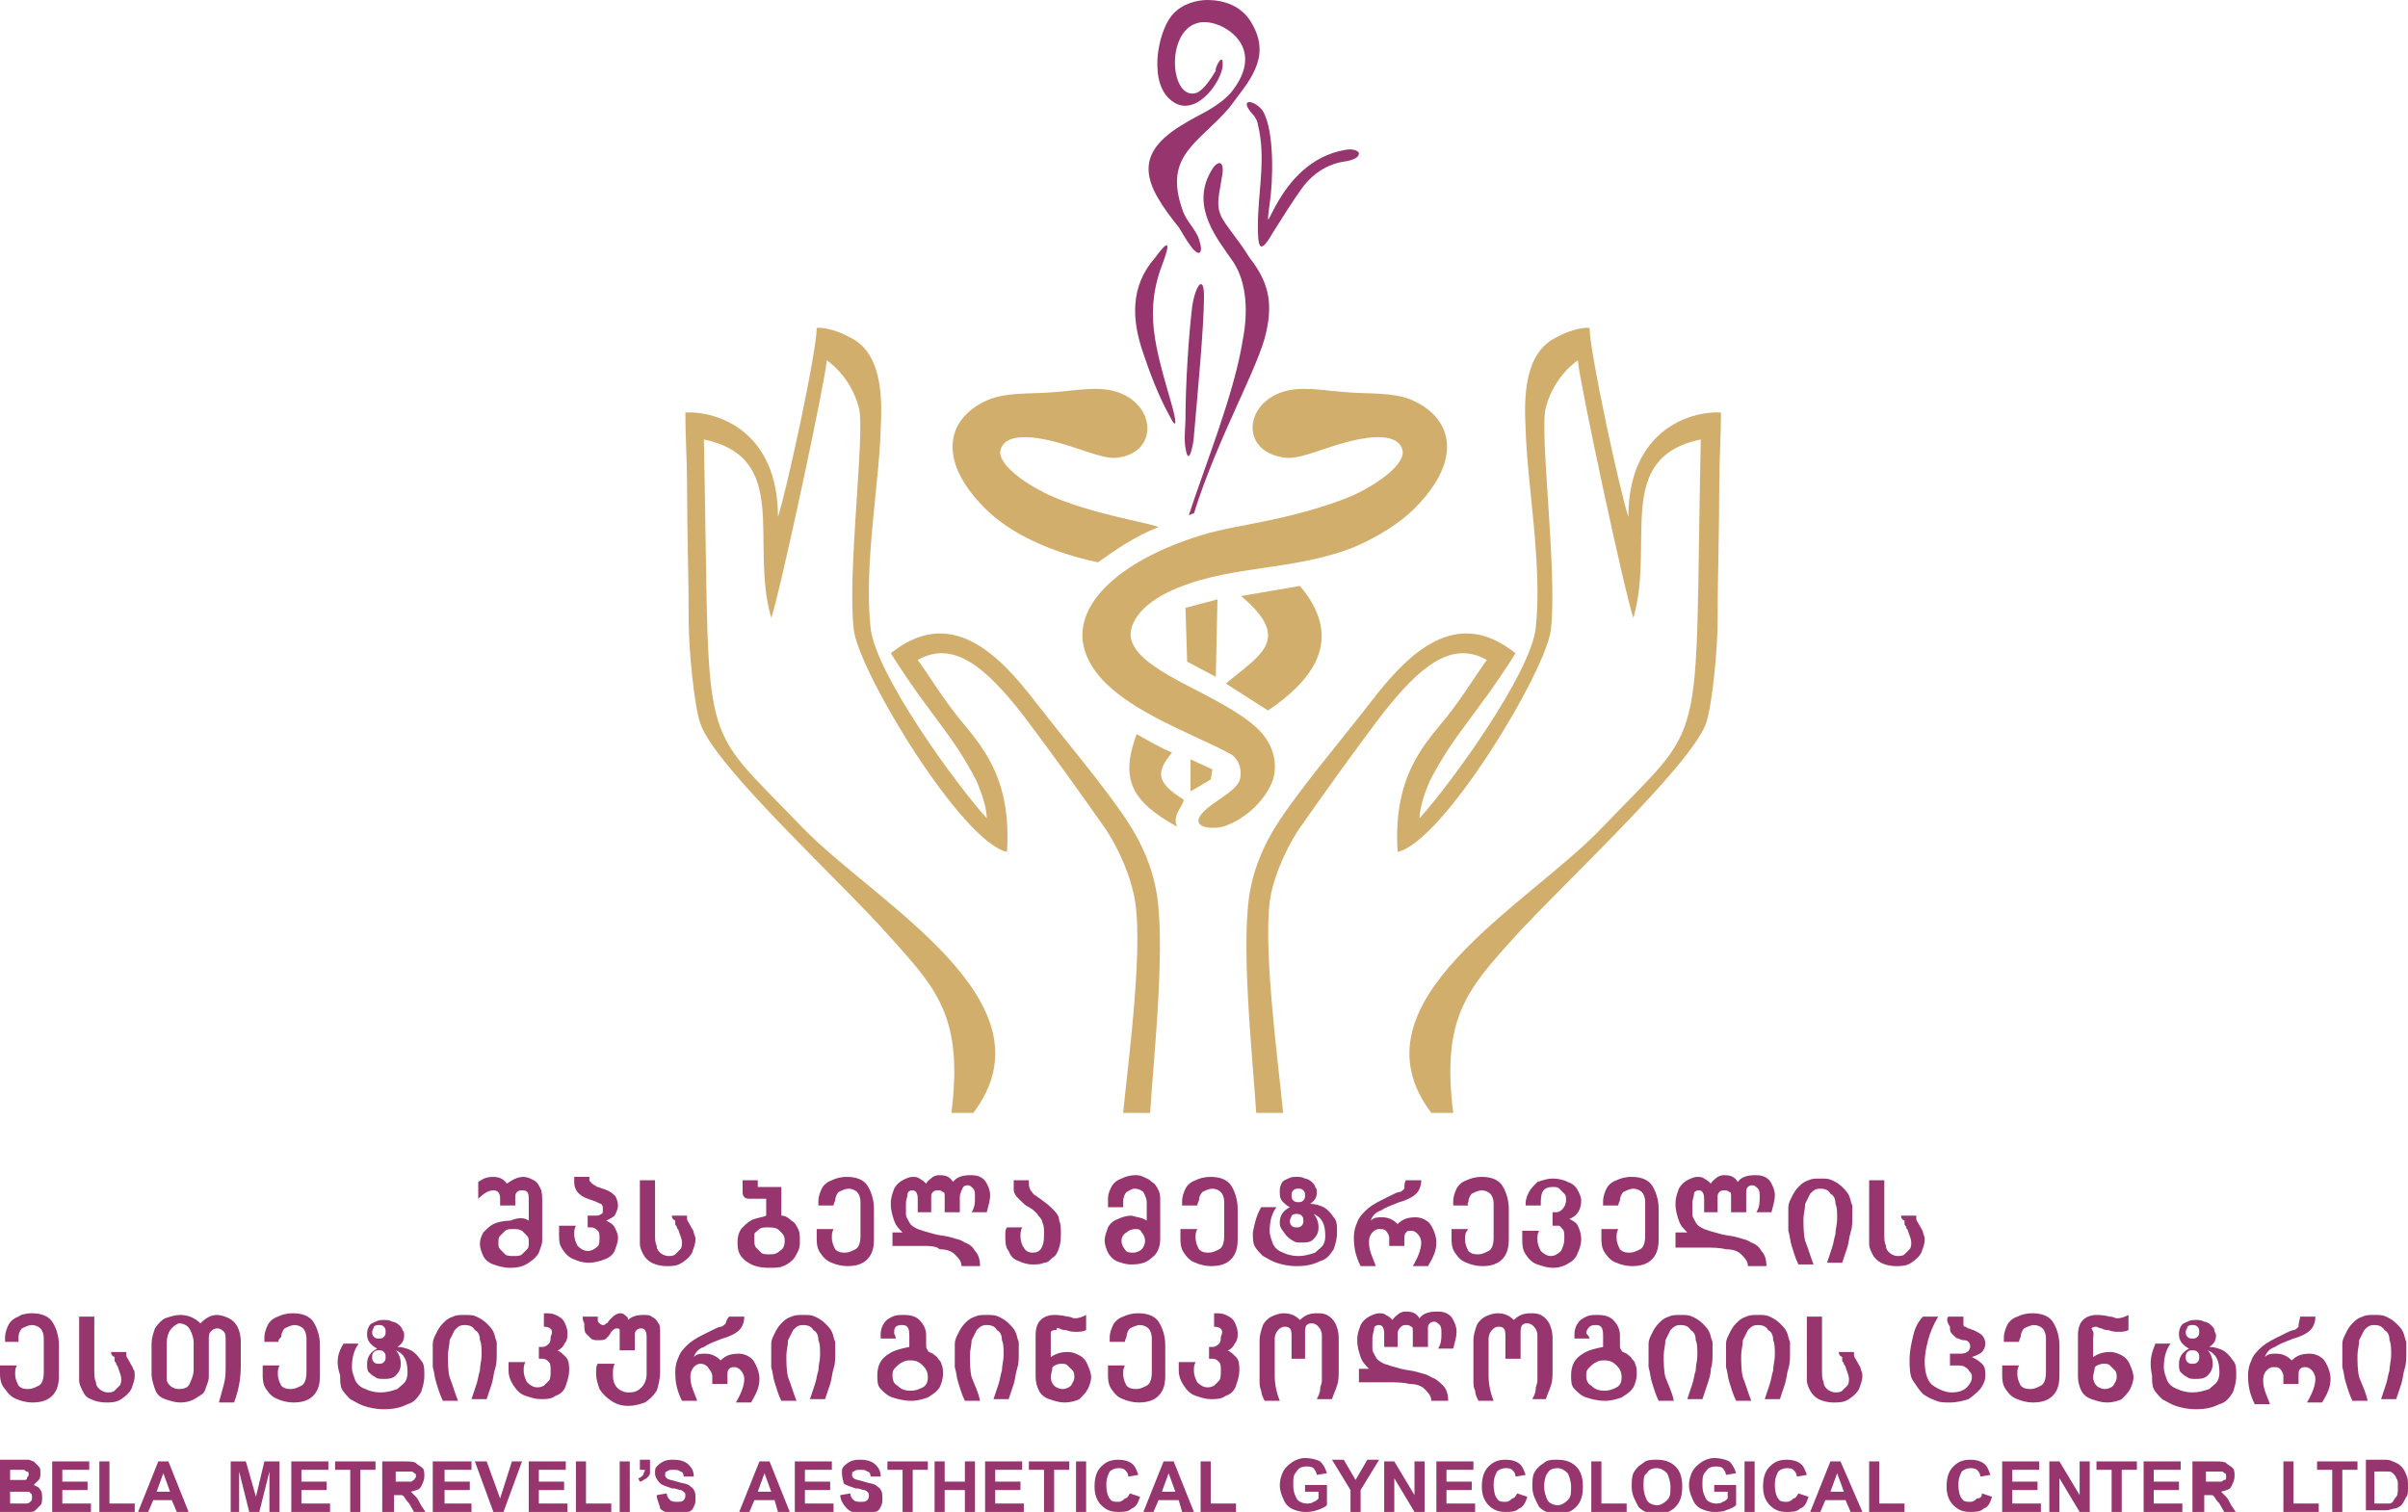 <?xml version="1.0" encoding="utf-8"?>
<!-- Generator: Adobe Illustrator 22.1.0, SVG Export Plug-In . SVG Version: 6.00 Build 0)  -->
<svg version="1.1" id="Layer_1" xmlns:xodm="http://www.corel.com/coreldraw/odm/2003"
	 xmlns="http://www.w3.org/2000/svg" xmlns:xlink="http://www.w3.org/1999/xlink" x="0px" y="0px" viewBox="0 0 143 89.8"
	 style="enable-background:new 0 0 143 89.8;" xml:space="preserve">
<style type="text/css">
	.st0{fill:#96356E;}
	.st1{fill:#D2AE6D;}
	.st2{enable-background:new    ;}
</style>
<path class="st0" d="M72.6,4C72.4,5.1,70.9,7,69.6,6c-1.4-1-0.9-4,0-5.1C70.2,0.2,71.1,0,71.7,0c0.9,0,2.1,0.3,2.7,1.5
	c1.1,2-0.3,3.4-1.4,4.9c-1.8,2.1-3.9,2.8-2.8,6c0.2,0.7,0.8,1.2,1,1.8c0.3,0.9,0,1.1-0.5,0.4c-0.3-0.4-0.5-0.8-0.7-1.1
	c-2-2.5-2.9-4.3,0.4-6.2c0.8-0.5,1.9-0.9,2.7-1.8c1.7-2.1,0.5-3.5-0.7-4c-3.3-1.3-3.2,4.7-1.3,4c0.4-0.2,0.8-0.8,1.1-1.3
	C72.1,4.1,72.7,2.9,72.6,4L72.6,4z"/>
<path class="st0" d="M71.5,17.6c0,1.8-0.4,6-0.6,8.3c0,0.3-0.3,2-0.5,0.7c-0.1-0.5,0-1.3,0-1.7c0-2.1,0.2-5.1,0.4-6.7
	C71,16.9,71.5,16.3,71.5,17.6L71.5,17.6z"/>
<path class="st0" d="M69.1,15.5c-1.2,3-0.5,5.1,0.5,8.6c0.2,0.7,0.4,1.7-0.2,0.5c-0.6-1.1-1.1-2.4-1.5-3.6c-0.7-2-0.8-4,0.7-5.7
	C69.4,14.2,69.5,14.4,69.1,15.5L69.1,15.5z"/>
<path class="st0" d="M75.2,19.7c-0.4,2-2.9,6.3-4.3,10.8c-0.7,0.1,0.3-0.1-0.3,0.1c0.9-2.8,2.7-7.2,3.2-10.4
	c0.3-1.5,0.3-3.4-0.6-4.7c-0.9-1.3-2.5-3.2-1.3-5.3c0.3-0.6,0.8-0.8,0.7,0.1c-0.2,1.3-0.4,1.8-0.1,2.5c0.2,0.5,1.1,1.5,1.7,2.5
	C75.3,16.7,75.6,17.9,75.2,19.7z"/>
<path class="st0" d="M75.4,12.1c-0.4,3.1,0.3-2.5,4.5-3.2c0.5-0.1,0.8,0.1,0.8,0.2c0,0.2-0.2,0.4-0.9,0.5c-0.7,0.1-1.7,0.5-2.5,1.6
	c-0.5,0.7-1.2,1.8-1.7,2.6c-0.8,1.4-0.9,0.9-0.9-0.4c0-2,0.5-4,0-6c0-0.1-0.1-0.4-0.3-0.6c-0.9-1,0.1-0.9,0.6-0.2
	C75.7,7.8,75.6,10.8,75.4,12.1L75.4,12.1z"/>
<path class="st1" d="M86.3,66.1c-0.7-5.6,0.8-7.3,3.6-10.4c2.8-3.1,10.4-10.1,11.4-12.7c0.4-1.1,0.7-4.6,0.7-6
	c0-2.7,0.1-5.5,0.1-8.2c0-1.5,0.1-2.8,0.1-4.3c-1.9-0.1-5.5,1.1-5.5,6.2c-0.5-1.5-2.3-9.8-2.3-11.2c0-0.1-1,0-1.9,0.5
	c-2,0.9-2,3.6-1.9,5.5c0.1,3.4,1,8,0.6,11.8c-0.3,2.7-5,9.2-6.9,11.3c0-0.6,0.3-1.5,0.6-2.2c1.5-2.9,2.7-3.8,5.1-7.6
	c-3.5-2.8-6.3-0.1-8.6,2.9c-1.7,2.2-4,4.9-5.4,7c-1,1.5-1.5,2.9-1.7,3.9c-0.7,3,0.1,10.3,0.3,13.5c0.5,0,1.1,0,1.6,0
	C75.9,63,74.9,55.7,75.5,53c0.2-0.9,0.7-2.3,1.6-3.7c1.4-2,3.4-4.8,5-6.9c2.2-2.8,4.1-4.4,6.2-3.2c-0.6,0.8-1.3,2-2.4,3.4
	c-1.3,1.6-3.2,3.5-2.9,8c2.7-0.6,8.8-10.7,9.1-13.2c0.4-3.4-0.7-11.8-0.3-13.2c0.5-1.9,1.9-2.8,1.9-2.8c0.1,1.3,2.8,13.9,3.3,15.3
	c1.3-4.5-1.2-9.5,4-10.6c-0.4,19.1,0.5,16.4-5.9,23.1C90.7,53.8,80,59.5,85,66.1C85.5,66.1,85.9,66.1,86.3,66.1L86.3,66.1z"/>
<path class="st1" d="M56.5,66.1c0.7-5.6-0.8-7.3-3.6-10.4C50.2,52.6,42.5,45.6,41.6,43c-0.4-1.1-0.7-4.6-0.7-6
	c0-2.7-0.1-5.5-0.1-8.2c0-1.5-0.1-2.8-0.1-4.3c1.9-0.1,5.5,1.1,5.5,6.2c0.5-1.5,2.3-9.8,2.3-11.2c0-0.1,1,0,1.9,0.5
	c2,0.9,2,3.6,1.9,5.5c-0.1,3.4-1,8-0.6,11.8c0.3,2.7,5,9.2,6.9,11.3c0-0.6-0.3-1.5-0.6-2.2c-1.5-2.9-2.7-3.8-5.1-7.6
	c3.5-2.8,6.3-0.1,8.6,2.9c1.7,2.2,4,4.9,5.4,7c1,1.5,1.5,2.9,1.7,3.9c0.7,3-0.1,10.3-0.3,13.5c-0.5,0-1.1,0-1.6,0
	C67,63,68,55.7,67.3,53c-0.2-0.9-0.7-2.3-1.6-3.7c-1.4-2-3.4-4.8-5-6.9c-2.2-2.8-4.1-4.4-6.2-3.2c0.6,0.8,1.3,2,2.4,3.4
	c1.3,1.6,3.2,3.5,2.9,8c-2.7-0.6-8.8-10.7-9.1-13.2c-0.4-3.4,0.7-11.8,0.3-13.2c-0.5-1.9-1.9-2.8-1.9-2.8
	c-0.1,1.3-2.8,13.9-3.3,15.3c-1.3-4.5,1.2-9.5-4-10.6c0.4,19.1-0.5,16.4,5.9,23.1c4.4,4.5,15.1,10.3,10.1,16.9
	C57.4,66.1,57,66.1,56.5,66.1L56.5,66.1z"/>
<path class="st1" d="M76.1,23.3c1.1-0.4,2.5-0.1,3.9,0c1.3,0.1,2.6,0,3.7,0.4c2.5,1,3.3,3.5,0.3,6.5c-0.9,0.9-2.2,1.7-3.6,2.3
	c-3.8,1.5-7.6,1-11.1,2.7c-1.8,0.9-2.5,2.2-2,3.1c0.9,1.8,5.2,3,7.3,4.9c1,0.9,1.3,2.1,1,3.1c-0.5,1.4-1.9,2.5-3,2.8
	c-0.8,0.2-2.2,0-0.9-1.1c0.6-0.5,1.6-1,1.9-1.6c0.2-0.6,0-1.3-0.5-1.6c-2.7-1.5-8.3-3.2-8.8-6.7c-0.3-2.5,2.5-4.9,7-6.3
	c1.3-0.4,2.7-0.6,4.1-0.9c1.4-0.3,3.4-0.8,5-1.5c1.7-0.8,3-1.9,2.9-2.6c-0.2-1.1-1.9-0.9-3.1-0.6c-1.6,0.4-2.8,1-3.7,1
	C73.7,27,73.8,24.1,76.1,23.3L76.1,23.3z"/>
<polygon class="st1" points="72.3,35.6 72.2,40.2 70.5,39.3 70.4,36.1 "/>
<g>
	<path class="st1" d="M66.4,23.3c-1.1-0.4-2.5-0.1-3.9,0c-1.3,0.1-2.6,0-3.7,0.4c-2.5,1-3.3,3.5-0.3,6.5c1.5,1.5,3.9,2.6,6.7,3.2
		c1-0.7,2.1-1.5,3.6-2.1c-0.8-0.3-4.1-0.8-6.5-1.9c-1.7-0.8-3-1.9-2.9-2.6c0.2-1.1,1.9-0.9,3.1-0.6c1.6,0.4,2.8,1,3.7,1
		C68.8,27,68.7,24.1,66.4,23.3z"/>
	<path class="st1" d="M73.7,35.4c1.2-0.2,2.3-0.4,3.5-0.6c2.6,3.1,0.9,5.5-1.9,7.4c-0.8-0.5-1.7-1.1-2.5-1.6
		C74.8,38.9,76.8,38,73.7,35.4L73.7,35.4z"/>
	<path class="st1" d="M67.5,43.6c0.7,0.4,1.4,0.8,2.1,1.1c-1,1.2-0.9,1.8,0.7,2.8c-0.1,0.5-0.7,0.9-0.4,1.6
		C67.2,47.6,66.5,46.3,67.5,43.6L67.5,43.6z"/>
</g>
<polygon class="st1" points="72,45.7 71.9,46.3 70.7,47 70.7,45.1 "/>
<g class="st2">
	<path class="st0" d="M31.4,72.5v-1.3c0-0.4-0.1-0.5-0.4-0.5c-0.1,0-0.2,0-0.3,0.1c-0.1,0.1-0.1,0.2-0.1,0.3v0.5h-0.9v-0.4
		c0-0.3-0.1-0.5-0.4-0.5c-0.3,0-0.6,0.2-0.9,0.5v-1c0.3-0.2,0.5-0.3,0.9-0.3c0.3,0,0.6,0.1,0.8,0.4c0.3-0.2,0.6-0.4,1-0.4
		c0.2,0,0.4,0.1,0.6,0.2c0.2,0.1,0.3,0.3,0.4,0.5c0.1,0.2,0.1,0.5,0.1,0.8v2.3c0,0.2-0.1,0.4-0.2,0.7c-0.1,0.2-0.3,0.4-0.6,0.6
		c-0.3,0.2-0.6,0.3-1.1,0.3c-0.4,0-0.7-0.1-1-0.2c-0.3-0.1-0.5-0.3-0.6-0.5c-0.1-0.2-0.2-0.5-0.2-0.7c0-0.3,0.1-0.5,0.2-0.7
		c0.2-0.2,0.4-0.4,0.6-0.5s0.6-0.2,1-0.2C30.8,72.3,31.1,72.3,31.4,72.5z M30.5,73C30.5,73,30.5,73,30.5,73c-0.2,0-0.4,0-0.5,0.1
		c-0.1,0.1-0.2,0.2-0.3,0.3c-0.1,0.1-0.1,0.2-0.1,0.4s0,0.3,0.1,0.4c0.1,0.1,0.2,0.2,0.3,0.3c0.1,0.1,0.3,0.1,0.5,0.1
		c0.2,0,0.4,0,0.5-0.1c0.1-0.1,0.2-0.2,0.3-0.3c0.1-0.1,0.1-0.2,0.1-0.4s0-0.3-0.1-0.4c-0.1-0.1-0.2-0.2-0.3-0.3
		C30.8,73,30.7,73,30.5,73z"/>
	<path class="st0" d="M35.1,72.2h0.3c0.1,0,0.2,0,0.3-0.1c0.1,0,0.1-0.1,0.1-0.3c0-0.1,0-0.2-0.1-0.3c-0.1,0-0.2-0.1-0.5-0.2
		c-0.7-0.2-1.1-0.5-1.1-1.1c0-0.1,0-0.2,0-0.3h0.9v0.1c0,0.1,0,0.2,0.1,0.2c0,0.1,0.1,0.1,0.2,0.2c0.1,0,0.1,0.1,0.2,0.1
		c0.1,0,0.2,0.1,0.3,0.1c0.3,0.1,0.5,0.2,0.7,0.4c0.1,0.1,0.2,0.4,0.2,0.6c0,0.2-0.1,0.4-0.2,0.6c-0.1,0.1-0.3,0.2-0.5,0.3
		c0.2,0.1,0.4,0.2,0.5,0.4c0.1,0.2,0.2,0.4,0.2,0.6c0,0.3-0.1,0.5-0.2,0.8c-0.1,0.2-0.3,0.4-0.6,0.5c-0.3,0.1-0.6,0.2-0.9,0.2
		c-0.4,0-0.7-0.1-0.9-0.2c-0.3-0.1-0.5-0.3-0.7-0.6c-0.2-0.3-0.2-0.5-0.2-0.9c0-0.2,0-0.4,0-0.5h1c-0.1,0.2-0.1,0.3-0.1,0.5
		c0,0.3,0.1,0.5,0.2,0.7c0.2,0.2,0.4,0.3,0.6,0.3c0.2,0,0.4-0.1,0.5-0.2c0.2-0.1,0.2-0.3,0.2-0.6c0-0.2,0-0.3-0.1-0.4
		c-0.1-0.1-0.2-0.2-0.4-0.2h-0.2V72.2z"/>
	<path class="st0" d="M39.9,72.2h0.9c0,0.1,0,0.1,0,0.2c0,0.1,0.1,0.2,0.2,0.4c0.1,0.2,0.2,0.3,0.2,0.4c0,0.1,0.1,0.2,0.1,0.4
		c0,0.3-0.1,0.5-0.2,0.8c-0.1,0.2-0.3,0.4-0.6,0.6c-0.3,0.2-0.6,0.2-0.9,0.2c-0.4,0-0.7-0.1-0.9-0.2c-0.2-0.1-0.4-0.3-0.5-0.5
		c-0.1-0.2-0.2-0.4-0.2-0.6c0-0.2,0-0.4,0-0.5v-3.3h0.9v3.2c0,0.3,0,0.5,0.1,0.7c0,0.2,0.1,0.3,0.2,0.4c0.1,0.1,0.3,0.2,0.5,0.2
		c0.1,0,0.3,0,0.4-0.1c0.1-0.1,0.2-0.2,0.3-0.3c0.1-0.1,0.1-0.3,0.1-0.4c0-0.2-0.1-0.4-0.2-0.7c0-0.1-0.1-0.1-0.1-0.2
		c0-0.1-0.1-0.1-0.1-0.2c0-0.1,0-0.1,0-0.2C39.9,72.4,39.9,72.3,39.9,72.2z"/>
	<path class="st0" d="M45,70.1v0.4h1.4l0,1.7c0.2,0,0.4,0.1,0.6,0.3c0.2,0.1,0.3,0.3,0.4,0.5s0.1,0.4,0.1,0.7c0,0.2,0,0.4-0.1,0.6
		c-0.1,0.2-0.2,0.4-0.3,0.5c-0.1,0.1-0.3,0.3-0.6,0.4c-0.2,0.1-0.5,0.1-0.8,0.1c-0.6,0-1-0.1-1.4-0.4c-0.4-0.3-0.5-0.6-0.5-1.1
		c0-0.4,0.1-0.7,0.3-0.9c0.2-0.2,0.4-0.4,0.7-0.5c0.3-0.1,0.5-0.1,0.7-0.2v-1h-0.9c-0.2,0-0.3,0-0.4-0.1c-0.1-0.1-0.1-0.2-0.1-0.4
		v-0.6H45z M44.8,73.7c0,0.1,0,0.3,0.1,0.4c0.1,0.1,0.2,0.2,0.3,0.3c0.1,0.1,0.3,0.1,0.5,0.1c0.2,0,0.4,0,0.6-0.2
		c0.2-0.1,0.3-0.3,0.3-0.6c0-0.3-0.1-0.4-0.3-0.6s-0.4-0.2-0.7-0.2c-0.2,0-0.4,0-0.5,0.1c-0.1,0.1-0.3,0.2-0.3,0.3
		C44.8,73.4,44.8,73.5,44.8,73.7z"/>
	<path class="st0" d="M49.5,71.6h-0.9c0-0.1,0-0.2,0-0.3c0-0.2,0.1-0.5,0.2-0.7c0.1-0.2,0.3-0.4,0.6-0.5c0.2-0.1,0.5-0.2,0.9-0.2
		c0.6,0,1,0.2,1.2,0.5c0.2,0.3,0.4,0.8,0.4,1.4v1.8c0,0.5-0.1,0.9-0.4,1.2c-0.3,0.3-0.7,0.4-1.2,0.4c-0.3,0-0.7-0.1-0.9-0.2
		c-0.3-0.1-0.5-0.3-0.7-0.6c-0.2-0.3-0.2-0.6-0.2-0.9c0-0.2,0-0.4,0-0.5h1c-0.1,0.2-0.1,0.3-0.1,0.5c0,0.3,0.1,0.5,0.2,0.7
		c0.2,0.2,0.4,0.2,0.6,0.2c0.2,0,0.4-0.1,0.6-0.2c0.2-0.1,0.3-0.4,0.3-0.8v-2c0-0.3-0.1-0.5-0.2-0.6c-0.1-0.1-0.3-0.2-0.5-0.2
		c-0.2,0-0.4,0.1-0.6,0.2c-0.1,0.1-0.2,0.3-0.2,0.5C49.5,71.5,49.5,71.6,49.5,71.6z"/>
	<path class="st0" d="M53,73.2h0.6c-0.2-0.2-0.4-0.4-0.5-0.7c-0.1-0.3-0.2-0.6-0.2-1c0-0.4,0.1-0.6,0.2-0.9c0.1-0.2,0.3-0.4,0.5-0.5
		c0.2-0.1,0.4-0.2,0.6-0.2c0.1,0,0.3,0,0.4,0.1c0.2,0.1,0.3,0.2,0.4,0.3c0.1-0.2,0.3-0.3,0.4-0.4c0.2-0.1,0.3-0.1,0.4-0.1
		c0.4,0,0.6,0.1,0.8,0.4c0.2-0.3,0.6-0.4,1-0.4c0.2,0,0.4,0,0.6,0.1c0.2,0.1,0.3,0.2,0.4,0.4c0.1,0.2,0.2,0.4,0.2,0.7
		c0,0.3-0.1,0.6-0.2,1h-0.9c0.2-0.3,0.2-0.6,0.2-0.9c0-0.2,0-0.4-0.1-0.5c-0.1-0.1-0.2-0.2-0.3-0.2c-0.1,0-0.2,0-0.3,0.1
		C57,70.9,57,71,57,71.1V72h-0.9v-0.9c0-0.2,0-0.3-0.1-0.3c-0.1-0.1-0.2-0.1-0.3-0.1c-0.1,0-0.2,0-0.3,0.1c-0.1,0.1-0.1,0.2-0.1,0.3
		V72h-0.8l0-0.8c0-0.3-0.1-0.5-0.3-0.5c-0.2,0-0.3,0.1-0.3,0.2c0,0.2-0.1,0.3-0.1,0.6c0,0.2,0,0.4,0,0.6c0,0.2,0.1,0.3,0.2,0.5
		c0.1,0.2,0.3,0.3,0.5,0.4c0.3,0.1,0.6,0.2,1,0.3c0.4,0.1,0.7,0.1,1,0.2c0.3,0.1,0.5,0.1,0.8,0.3c0.3,0.1,0.5,0.3,0.6,0.5
		c0.2,0.2,0.3,0.5,0.3,0.9h-1.1c0-0.3-0.2-0.5-0.4-0.7c-0.2-0.2-0.5-0.3-0.9-0.3C55.6,74,55.2,74,54.7,74H53V73.2z"/>
	<path class="st0" d="M60.2,70.1h0.9c0,0,0,0.1,0,0.1c0,0.2,0,0.3,0.1,0.5c0.1,0.1,0.2,0.3,0.3,0.3c0.1,0.1,0.3,0.2,0.4,0.3
		c0.3,0.2,0.5,0.4,0.7,0.6c0.2,0.2,0.3,0.4,0.3,0.6C63,72.7,63,73,63,73.2c0,0.3,0,0.6-0.1,0.9c-0.1,0.3-0.2,0.5-0.4,0.6
		c-0.2,0.2-0.3,0.3-0.5,0.3c-0.2,0.1-0.4,0.1-0.7,0.1c-0.3,0-0.6-0.1-0.8-0.2c-0.3-0.1-0.5-0.3-0.6-0.6c-0.2-0.2-0.2-0.6-0.2-0.9
		c0-0.2,0-0.4,0.1-0.5h0.9c-0.1,0.2-0.1,0.4-0.1,0.5c0,0.3,0.1,0.6,0.2,0.7c0.1,0.2,0.3,0.3,0.5,0.3c0.3,0,0.5-0.1,0.6-0.4
		c0.1-0.2,0.1-0.5,0.1-0.8c0-0.2,0-0.4-0.1-0.6c0-0.2-0.2-0.3-0.3-0.5c-0.2-0.2-0.3-0.3-0.5-0.4c-0.2-0.1-0.3-0.2-0.4-0.3
		c-0.1-0.1-0.2-0.2-0.3-0.3c-0.1-0.1-0.2-0.3-0.2-0.4c0-0.1,0-0.3,0-0.4C60.2,70.3,60.2,70.2,60.2,70.1z"/>
	<path class="st0" d="M68.1,72.5v-1.1c0-0.2-0.1-0.4-0.2-0.6c-0.1-0.1-0.3-0.2-0.5-0.2c-0.2,0-0.3,0.1-0.5,0.2
		c-0.1,0.1-0.2,0.3-0.2,0.6c0,0.1,0,0.2,0,0.3h-0.9c0-0.1,0-0.3,0-0.5c0-0.3,0.1-0.5,0.2-0.7c0.1-0.2,0.3-0.4,0.6-0.5
		c0.2-0.1,0.5-0.2,0.8-0.2c0.2,0,0.3,0,0.5,0.1c0.2,0.1,0.3,0.1,0.5,0.3c0.2,0.1,0.3,0.3,0.4,0.5c0.1,0.2,0.1,0.4,0.1,0.7v2.2
		c0,0.5-0.2,0.9-0.5,1.1c-0.3,0.3-0.7,0.4-1.2,0.4c-0.4,0-0.6-0.1-0.9-0.2c-0.2-0.1-0.4-0.3-0.5-0.5c-0.1-0.2-0.2-0.5-0.2-0.7
		c0-0.3,0.1-0.5,0.2-0.8c0.1-0.2,0.3-0.4,0.6-0.5c0.2-0.1,0.5-0.2,0.8-0.2C67.5,72.3,67.8,72.3,68.1,72.5z M66.6,73.7
		c0,0.2,0.1,0.4,0.2,0.5c0.1,0.2,0.3,0.2,0.5,0.2c0.2,0,0.4-0.1,0.5-0.2c0.1-0.1,0.2-0.3,0.2-0.5c0-0.2-0.1-0.4-0.2-0.5
		C67.7,73,67.6,73,67.4,73h0c-0.2,0-0.4,0.1-0.5,0.2C66.7,73.3,66.6,73.5,66.6,73.7z"/>
	<path class="st0" d="M71.1,71.6h-0.9c0-0.1,0-0.2,0-0.3c0-0.2,0.1-0.5,0.2-0.7c0.1-0.2,0.3-0.4,0.6-0.5c0.2-0.1,0.5-0.2,0.9-0.2
		c0.6,0,1,0.2,1.2,0.5c0.2,0.3,0.4,0.8,0.4,1.4v1.8c0,0.5-0.1,0.9-0.4,1.2c-0.3,0.3-0.7,0.4-1.2,0.4c-0.3,0-0.7-0.1-0.9-0.2
		c-0.3-0.1-0.5-0.3-0.7-0.6c-0.2-0.3-0.2-0.6-0.2-0.9c0-0.2,0-0.4,0-0.5h1c-0.1,0.2-0.1,0.3-0.1,0.5c0,0.3,0.1,0.5,0.2,0.7
		c0.2,0.2,0.4,0.2,0.6,0.2c0.2,0,0.4-0.1,0.6-0.2c0.2-0.1,0.3-0.4,0.3-0.8v-2c0-0.3-0.1-0.5-0.2-0.6c-0.1-0.1-0.3-0.2-0.5-0.2
		c-0.2,0-0.4,0.1-0.6,0.2c-0.1,0.1-0.2,0.3-0.2,0.5C71.1,71.5,71.1,71.6,71.1,71.6z"/>
	<path class="st0" d="M74.9,71.7h0.9c-0.3,0.4-0.4,0.9-0.4,1.4c0,0.3,0.1,0.5,0.2,0.8c0.1,0.2,0.3,0.4,0.6,0.5
		c0.2,0.1,0.5,0.2,0.9,0.2c0.4,0,0.7-0.1,1-0.2c0.2-0.2,0.4-0.3,0.5-0.5c0.1-0.2,0.1-0.4,0.1-0.5c0-0.7-0.2-1.1-0.7-1.3
		c0.2,0.2,0.3,0.5,0.3,0.8c0,0.3-0.1,0.5-0.3,0.7c-0.2,0.2-0.4,0.2-0.7,0.2c-0.2,0-0.4,0-0.5-0.1c-0.2-0.1-0.3-0.2-0.4-0.3
		C76,72.9,76,72.8,76,72.6c0-0.4,0.2-0.7,0.6-0.9c-0.2-0.1-0.3-0.2-0.4-0.3C76,71.2,76,71,76,70.8c0-0.2,0-0.3,0.1-0.5
		s0.2-0.2,0.4-0.3c0.2-0.1,0.3-0.1,0.5-0.1c0.2,0,0.3,0,0.5,0.1c0.1,0,0.3,0.1,0.4,0.2c0.1,0.1,0.2,0.2,0.2,0.3
		c0.1,0.1,0.1,0.2,0.1,0.3c0,0.3-0.1,0.5-0.4,0.7c0.3,0,0.6,0.1,0.8,0.2c0.2,0.1,0.4,0.3,0.6,0.6c0.2,0.2,0.2,0.5,0.2,0.9
		c0,0.4-0.1,0.7-0.2,1c-0.2,0.3-0.4,0.6-0.8,0.7c-0.4,0.2-0.8,0.3-1.4,0.3c-0.5,0-0.9-0.1-1.2-0.2c-0.3-0.1-0.6-0.3-0.8-0.4
		c-0.2-0.2-0.4-0.4-0.5-0.6s-0.1-0.5-0.1-0.8C74.5,72.7,74.6,72.2,74.9,71.7z M76.6,72.5c0,0.1,0,0.2,0.1,0.3
		c0.1,0.1,0.2,0.1,0.3,0.1c0.1,0,0.2,0,0.3-0.1s0.1-0.2,0.1-0.3c0-0.1,0-0.2-0.1-0.3c-0.1-0.1-0.2-0.1-0.3-0.1s-0.2,0-0.3,0.1
		C76.7,72.3,76.6,72.4,76.6,72.5z M76.7,71c0,0.1,0,0.2,0.1,0.3c0.1,0.1,0.2,0.1,0.3,0.1c0.1,0,0.2,0,0.3-0.1
		c0.1-0.1,0.1-0.2,0.1-0.3c0-0.1,0-0.2-0.1-0.3c-0.1-0.1-0.2-0.1-0.3-0.1c-0.1,0-0.2,0-0.3,0.1C76.7,70.8,76.7,70.9,76.7,71z"/>
	<path class="st0" d="M83.5,70.1h0.9c0,0.3-0.1,0.6-0.3,0.8c-0.2,0.2-0.6,0.4-1,0.5c-0.5,0.2-0.8,0.3-1.1,0.5
		c-0.3,0.1-0.5,0.3-0.6,0.6c0.2-0.2,0.4-0.2,0.7-0.2c0.4,0,0.7,0.2,0.9,0.4c0.3-0.3,0.6-0.4,1.1-0.4c0.2,0,0.5,0.1,0.6,0.2
		c0.2,0.1,0.3,0.3,0.4,0.5c0.1,0.2,0.2,0.5,0.2,0.8c0,0.5-0.2,0.9-0.5,1.4h-0.9c0.3-0.5,0.5-1,0.5-1.4c0-0.2-0.1-0.4-0.2-0.5
		c-0.1-0.1-0.2-0.2-0.4-0.2s-0.2,0-0.3,0.1c-0.1,0.1-0.1,0.2-0.1,0.4V74h-0.9v-0.5c0-0.1-0.1-0.3-0.2-0.4c-0.1-0.1-0.2-0.1-0.4-0.1
		c-0.2,0-0.3,0.1-0.4,0.2c-0.1,0.1-0.2,0.3-0.2,0.5c0,0.2,0,0.4,0.1,0.7c0.1,0.3,0.2,0.5,0.3,0.8h-0.9c-0.3-0.6-0.4-1.1-0.4-1.7
		c0-0.4,0.1-0.7,0.2-0.9c0.1-0.3,0.3-0.5,0.5-0.7c0.2-0.2,0.5-0.4,0.9-0.6c0.2-0.1,0.4-0.2,0.6-0.3c0.2-0.1,0.4-0.2,0.5-0.2
		c0.1,0,0.2-0.1,0.3-0.2C83.4,70.4,83.4,70.2,83.5,70.1z"/>
	<path class="st0" d="M87.2,71.6h-0.9c0-0.1,0-0.2,0-0.3c0-0.2,0.1-0.5,0.2-0.7c0.1-0.2,0.3-0.4,0.6-0.5c0.2-0.1,0.5-0.2,0.9-0.2
		c0.6,0,1,0.2,1.2,0.5c0.2,0.3,0.4,0.8,0.4,1.4v1.8c0,0.5-0.1,0.9-0.4,1.2c-0.3,0.3-0.7,0.4-1.2,0.4c-0.3,0-0.7-0.1-0.9-0.2
		c-0.3-0.1-0.5-0.3-0.7-0.6c-0.2-0.3-0.2-0.6-0.2-0.9c0-0.2,0-0.4,0-0.5h1C87,73.2,87,73.4,87,73.6c0,0.3,0.1,0.5,0.2,0.7
		c0.2,0.2,0.4,0.2,0.6,0.2c0.2,0,0.4-0.1,0.6-0.2c0.2-0.1,0.3-0.4,0.3-0.8v-2c0-0.3-0.1-0.5-0.2-0.6c-0.1-0.1-0.3-0.2-0.5-0.2
		c-0.2,0-0.4,0.1-0.6,0.2c-0.1,0.1-0.2,0.3-0.2,0.5C87.1,71.5,87.2,71.6,87.2,71.6z"/>
	<path class="st0" d="M91.5,71.6h-0.9c0,0,0-0.1,0-0.1c0-0.3,0.1-0.5,0.2-0.7c0.1-0.2,0.3-0.4,0.5-0.6c0.3-0.1,0.6-0.2,0.9-0.2
		c0.4,0,0.7,0.1,0.9,0.2c0.3,0.1,0.5,0.3,0.6,0.5c0.1,0.2,0.2,0.4,0.2,0.6c0,0.5-0.2,0.9-0.7,1.1c0.2,0.1,0.4,0.2,0.5,0.4
		c0.1,0.2,0.2,0.5,0.2,0.8c0,0.3-0.1,0.6-0.2,0.8c-0.1,0.3-0.3,0.5-0.5,0.6c-0.3,0.2-0.6,0.3-1,0.3c-0.3,0-0.6-0.1-0.9-0.2
		c-0.3-0.1-0.5-0.3-0.7-0.6s-0.2-0.6-0.2-0.9c0-0.2,0-0.4,0-0.5h1c-0.1,0.2-0.1,0.3-0.1,0.5c0,0.3,0.1,0.5,0.2,0.7
		c0.2,0.2,0.4,0.3,0.6,0.3c0.2,0,0.4-0.1,0.6-0.3c0.1-0.2,0.2-0.4,0.2-0.8c0-0.2,0-0.4-0.1-0.5c-0.1-0.1-0.2-0.2-0.2-0.2
		c-0.1,0-0.1,0-0.2,0h-0.2V72h0.2c0.2,0,0.3-0.1,0.4-0.2c0.1-0.1,0.2-0.3,0.2-0.5c0-0.2,0-0.3-0.1-0.4c-0.1-0.1-0.2-0.2-0.3-0.3
		c-0.1-0.1-0.2-0.1-0.4-0.1c-0.3,0-0.5,0.1-0.6,0.3S91.5,71.3,91.5,71.6z"/>
	<path class="st0" d="M96.1,71.6h-0.9c0-0.1,0-0.2,0-0.3c0-0.2,0.1-0.5,0.2-0.7c0.1-0.2,0.3-0.4,0.6-0.5c0.2-0.1,0.5-0.2,0.9-0.2
		c0.6,0,1,0.2,1.2,0.5c0.2,0.3,0.4,0.8,0.4,1.4v1.8c0,0.5-0.1,0.9-0.4,1.2c-0.3,0.3-0.7,0.4-1.2,0.4c-0.3,0-0.7-0.1-0.9-0.2
		c-0.3-0.1-0.5-0.3-0.7-0.6c-0.2-0.3-0.2-0.6-0.2-0.9c0-0.2,0-0.4,0-0.5h1c-0.1,0.2-0.1,0.3-0.1,0.5c0,0.3,0.1,0.5,0.2,0.7
		c0.2,0.2,0.4,0.2,0.6,0.2c0.2,0,0.4-0.1,0.6-0.2c0.2-0.1,0.3-0.4,0.3-0.8v-2c0-0.3-0.1-0.5-0.2-0.6c-0.1-0.1-0.3-0.2-0.5-0.2
		c-0.2,0-0.4,0.1-0.6,0.2c-0.1,0.1-0.2,0.3-0.2,0.5C96.1,71.5,96.1,71.6,96.1,71.6z"/>
	<path class="st0" d="M99.6,73.2h0.6c-0.2-0.2-0.4-0.4-0.5-0.7c-0.1-0.3-0.2-0.6-0.2-1c0-0.4,0.1-0.6,0.2-0.9
		c0.1-0.2,0.3-0.4,0.5-0.5c0.2-0.1,0.4-0.2,0.6-0.2c0.1,0,0.3,0,0.4,0.1c0.2,0.1,0.3,0.2,0.4,0.3c0.1-0.2,0.3-0.3,0.4-0.4
		c0.2-0.1,0.3-0.1,0.4-0.1c0.4,0,0.6,0.1,0.8,0.4c0.2-0.3,0.6-0.4,1-0.4c0.2,0,0.4,0,0.6,0.1c0.2,0.1,0.3,0.2,0.4,0.4
		c0.1,0.2,0.2,0.4,0.2,0.7c0,0.3-0.1,0.6-0.2,1h-0.9c0.2-0.3,0.2-0.6,0.2-0.9c0-0.2,0-0.4-0.1-0.5c-0.1-0.1-0.2-0.2-0.3-0.2
		c-0.1,0-0.2,0-0.3,0.1c-0.1,0.1-0.1,0.2-0.1,0.3V72h-0.9v-0.9c0-0.2,0-0.3-0.1-0.3c-0.1-0.1-0.2-0.1-0.3-0.1c-0.1,0-0.2,0-0.3,0.1
		c-0.1,0.1-0.1,0.2-0.1,0.3V72h-0.8l0-0.8c0-0.3-0.1-0.5-0.3-0.5c-0.2,0-0.3,0.1-0.3,0.2c0,0.2-0.1,0.3-0.1,0.6c0,0.2,0,0.4,0,0.6
		c0,0.2,0.1,0.3,0.2,0.5c0.1,0.2,0.3,0.3,0.5,0.4c0.3,0.1,0.6,0.2,1,0.3c0.4,0.1,0.7,0.1,1,0.2c0.3,0.1,0.5,0.1,0.8,0.3
		c0.3,0.1,0.5,0.3,0.6,0.5c0.2,0.2,0.3,0.5,0.3,0.9h-1.1c0-0.3-0.2-0.5-0.4-0.7c-0.2-0.2-0.5-0.3-0.9-0.3c-0.4-0.1-0.8-0.1-1.3-0.1
		h-1.7V73.2z"/>
	<path class="st0" d="M107.7,75.1h-0.9c-0.2-0.4-0.3-0.8-0.4-1.1s-0.1-0.6-0.2-0.9c0-0.3,0-0.5,0-0.7c0-0.3,0-0.5,0-0.7
		c0-0.2,0.1-0.4,0.2-0.6c0.1-0.2,0.2-0.4,0.4-0.6s0.3-0.3,0.6-0.4c0.2-0.1,0.4-0.1,0.7-0.1c0.3,0,0.5,0,0.7,0.1
		c0.2,0.1,0.4,0.2,0.6,0.4s0.3,0.3,0.4,0.5c0.1,0.2,0.1,0.4,0.2,0.6c0,0.2,0,0.5,0,0.7c0,0.3,0,0.6-0.1,0.9
		c-0.1,0.3-0.1,0.6-0.2,0.9c-0.1,0.3-0.2,0.6-0.3,0.9h-0.9c0.1-0.3,0.2-0.6,0.3-0.9c0.1-0.3,0.1-0.5,0.2-0.8c0-0.3,0.1-0.6,0.1-0.9
		c0-0.4,0-0.7-0.1-0.9c0-0.3-0.1-0.5-0.3-0.6c-0.1-0.2-0.3-0.3-0.6-0.3c-0.3,0-0.4,0.1-0.6,0.3c-0.1,0.2-0.2,0.4-0.3,0.6
		c0,0.3-0.1,0.6-0.1,0.9c0,0.4,0,0.9,0.1,1.3C107.4,74.2,107.5,74.6,107.7,75.1z"/>
	<path class="st0" d="M112.9,72.2h0.9c0,0.1,0,0.1,0,0.2c0,0.1,0.1,0.2,0.2,0.4c0.1,0.2,0.2,0.3,0.2,0.4c0,0.1,0.1,0.2,0.1,0.4
		c0,0.3-0.1,0.5-0.2,0.8c-0.1,0.2-0.3,0.4-0.6,0.6c-0.3,0.2-0.6,0.2-0.9,0.2c-0.4,0-0.7-0.1-0.9-0.2c-0.2-0.1-0.4-0.3-0.5-0.5
		c-0.1-0.2-0.2-0.4-0.2-0.6c0-0.2,0-0.4,0-0.5v-3.3h0.9v3.2c0,0.3,0,0.5,0.1,0.7c0,0.2,0.1,0.3,0.2,0.4c0.1,0.1,0.3,0.2,0.5,0.2
		c0.1,0,0.3,0,0.4-0.1c0.1-0.1,0.2-0.2,0.3-0.3c0.1-0.1,0.1-0.3,0.1-0.4c0-0.2-0.1-0.4-0.2-0.7c0-0.1-0.1-0.1-0.1-0.2
		c0-0.1-0.1-0.1-0.1-0.2c0-0.1,0-0.1,0-0.2C112.9,72.4,112.9,72.3,112.9,72.2z"/>
</g>
<g class="st2">
	<path class="st0" d="M1.1,79.7H0.3c0-0.1,0-0.2,0-0.3c0-0.2,0.1-0.5,0.2-0.7c0.1-0.2,0.3-0.4,0.6-0.5C1.2,78.1,1.5,78,1.9,78
		c0.6,0,1,0.2,1.2,0.5c0.2,0.3,0.4,0.8,0.4,1.4v1.8c0,0.5-0.1,0.9-0.4,1.2c-0.3,0.3-0.7,0.4-1.2,0.4c-0.3,0-0.7-0.1-0.9-0.2
		c-0.3-0.1-0.5-0.3-0.7-0.6C0.1,82.3,0,82,0,81.6c0-0.2,0-0.4,0-0.5h1c-0.1,0.2-0.1,0.3-0.1,0.5c0,0.3,0.1,0.5,0.2,0.7
		c0.2,0.2,0.4,0.2,0.6,0.2c0.2,0,0.4-0.1,0.6-0.2c0.2-0.1,0.3-0.4,0.3-0.8v-2c0-0.3-0.1-0.5-0.2-0.6c-0.1-0.1-0.3-0.2-0.5-0.2
		c-0.2,0-0.4,0.1-0.6,0.2c-0.1,0.1-0.2,0.3-0.2,0.5C1.1,79.6,1.1,79.7,1.1,79.7z"/>
	<path class="st0" d="M6.6,80.3h0.9c0,0.1,0,0.1,0,0.2c0,0.1,0.1,0.2,0.2,0.4c0.1,0.2,0.2,0.3,0.2,0.4C8,81.4,8,81.5,8,81.7
		c0,0.3-0.1,0.5-0.2,0.8c-0.1,0.2-0.3,0.4-0.6,0.6c-0.3,0.2-0.6,0.2-0.9,0.2c-0.4,0-0.7-0.1-0.9-0.2C5.1,83,5,82.8,4.9,82.6
		c-0.1-0.2-0.2-0.4-0.2-0.6c0-0.2,0-0.4,0-0.5v-3.3h0.9v3.2c0,0.3,0,0.5,0.1,0.7c0,0.2,0.1,0.3,0.2,0.4c0.1,0.1,0.3,0.2,0.5,0.2
		c0.1,0,0.3,0,0.4-0.1c0.1-0.1,0.2-0.2,0.3-0.3c0.1-0.1,0.1-0.3,0.1-0.4c0-0.2-0.1-0.4-0.2-0.7c0-0.1-0.1-0.1-0.1-0.2
		c0-0.1-0.1-0.1-0.1-0.2c0-0.1,0-0.1,0-0.2C6.6,80.5,6.6,80.4,6.6,80.3z"/>
	<path class="st0" d="M9,81.6v-1.8c0-0.3,0.1-0.6,0.2-0.9c0.2-0.3,0.4-0.5,0.6-0.6c0.3-0.1,0.6-0.2,0.9-0.2c0.5,0,0.9,0.2,1.2,0.5
		c0.3-0.3,0.6-0.5,1-0.5c0.2,0,0.5,0.1,0.7,0.2c0.2,0.1,0.4,0.3,0.5,0.5c0.1,0.2,0.2,0.5,0.2,0.9v1.4c0,0.7-0.1,1.4-0.4,2.2l-0.9,0
		c0.1-0.4,0.2-0.7,0.3-1.1c0.1-0.4,0.1-0.7,0.1-1.1v-1.5c0-0.2,0-0.4-0.1-0.5c-0.1-0.1-0.2-0.2-0.4-0.2c-0.2,0-0.3,0.1-0.4,0.2
		c-0.1,0.1-0.1,0.3-0.1,0.4v2.3c0,0.2-0.1,0.4-0.2,0.7S12,82.8,11.7,83c-0.3,0.2-0.6,0.3-1,0.3c-0.3,0-0.6-0.1-0.9-0.2
		c-0.3-0.1-0.5-0.3-0.6-0.6C9.1,82.2,9,81.9,9,81.6z M9.9,79.8v1.7c0,0.1,0,0.3,0,0.4c0,0.2,0.1,0.3,0.2,0.4
		c0.1,0.1,0.3,0.2,0.5,0.2c0.4,0,0.6-0.1,0.7-0.4c0.1-0.2,0.2-0.5,0.2-0.7v-1.7c0-0.2-0.1-0.5-0.2-0.7c-0.1-0.2-0.3-0.4-0.7-0.4
		C10.2,78.8,9.9,79.1,9.9,79.8z"/>
	<path class="st0" d="M16.6,79.7h-0.9c0-0.1,0-0.2,0-0.3c0-0.2,0.1-0.5,0.2-0.7c0.1-0.2,0.3-0.4,0.6-0.5c0.2-0.1,0.5-0.2,0.9-0.2
		c0.6,0,1,0.2,1.2,0.5c0.2,0.3,0.4,0.8,0.4,1.4v1.8c0,0.5-0.1,0.9-0.4,1.2c-0.3,0.3-0.7,0.4-1.2,0.4c-0.3,0-0.7-0.1-0.9-0.2
		c-0.3-0.1-0.5-0.3-0.7-0.6c-0.2-0.3-0.2-0.6-0.2-0.9c0-0.2,0-0.4,0-0.5h1c-0.1,0.2-0.1,0.3-0.1,0.5c0,0.3,0.1,0.5,0.2,0.7
		c0.2,0.2,0.4,0.2,0.6,0.2c0.2,0,0.4-0.1,0.6-0.2c0.2-0.1,0.3-0.4,0.3-0.8v-2c0-0.3-0.1-0.5-0.2-0.6c-0.1-0.1-0.3-0.2-0.5-0.2
		c-0.2,0-0.4,0.1-0.6,0.2c-0.1,0.1-0.2,0.3-0.2,0.5C16.5,79.6,16.5,79.7,16.6,79.7z"/>
	<path class="st0" d="M20.4,79.8h0.9c-0.3,0.4-0.4,0.9-0.4,1.4c0,0.3,0.1,0.5,0.2,0.8c0.1,0.2,0.3,0.4,0.6,0.5
		c0.2,0.1,0.5,0.2,0.9,0.2c0.4,0,0.7-0.1,1-0.2c0.2-0.2,0.4-0.3,0.5-0.5c0.1-0.2,0.1-0.4,0.1-0.5c0-0.7-0.2-1.1-0.7-1.3
		c0.2,0.2,0.3,0.5,0.3,0.8c0,0.3-0.1,0.5-0.3,0.7c-0.2,0.2-0.5,0.2-0.7,0.2c-0.2,0-0.4,0-0.5-0.1c-0.2-0.1-0.3-0.2-0.4-0.3
		c-0.1-0.1-0.1-0.3-0.1-0.5c0-0.4,0.2-0.7,0.6-0.9c-0.2-0.1-0.3-0.2-0.4-0.3c-0.1-0.1-0.2-0.3-0.2-0.5c0-0.2,0-0.3,0.1-0.5
		s0.2-0.2,0.4-0.3c0.2-0.1,0.3-0.1,0.5-0.1c0.2,0,0.3,0,0.5,0.1c0.1,0,0.3,0.1,0.4,0.2c0.1,0.1,0.2,0.2,0.2,0.3
		c0.1,0.1,0.1,0.2,0.1,0.3c0,0.3-0.1,0.5-0.4,0.7c0.3,0,0.6,0.1,0.8,0.2c0.2,0.1,0.4,0.3,0.6,0.6c0.2,0.2,0.2,0.5,0.2,0.9
		c0,0.4-0.1,0.7-0.2,1c-0.2,0.3-0.4,0.6-0.8,0.7c-0.4,0.2-0.8,0.3-1.4,0.3c-0.5,0-0.9-0.1-1.2-0.2c-0.3-0.1-0.6-0.3-0.8-0.4
		c-0.2-0.2-0.4-0.4-0.5-0.6c-0.1-0.2-0.1-0.5-0.1-0.8C19.9,80.8,20.1,80.3,20.4,79.8z M22.1,80.6c0,0.1,0,0.2,0.1,0.3
		c0.1,0.1,0.2,0.1,0.3,0.1c0.1,0,0.2,0,0.3-0.1s0.1-0.2,0.1-0.3c0-0.1,0-0.2-0.1-0.3c-0.1-0.1-0.2-0.1-0.3-0.1s-0.2,0-0.3,0.1
		C22.1,80.4,22.1,80.5,22.1,80.6z M22.1,79.1c0,0.1,0,0.2,0.1,0.3c0.1,0.1,0.2,0.1,0.3,0.1c0.1,0,0.2,0,0.3-0.1
		c0.1-0.1,0.1-0.2,0.1-0.3c0-0.1,0-0.2-0.1-0.3c-0.1-0.1-0.2-0.1-0.3-0.1c-0.1,0-0.2,0-0.3,0.1C22.2,78.9,22.1,79,22.1,79.1z"/>
	<path class="st0" d="M27.2,83.2h-0.9c-0.2-0.4-0.3-0.8-0.4-1.1c-0.1-0.3-0.1-0.6-0.2-0.9c0-0.3,0-0.5,0-0.7c0-0.3,0-0.5,0-0.7
		c0-0.2,0.1-0.4,0.2-0.6c0.1-0.2,0.2-0.4,0.4-0.6s0.3-0.3,0.6-0.4c0.2-0.1,0.4-0.1,0.7-0.1c0.3,0,0.5,0,0.7,0.1
		c0.2,0.1,0.4,0.2,0.6,0.4c0.2,0.2,0.3,0.3,0.4,0.5c0.1,0.2,0.1,0.4,0.2,0.6c0,0.2,0,0.5,0,0.7c0,0.3,0,0.6-0.1,0.9
		s-0.1,0.6-0.2,0.9c-0.1,0.3-0.2,0.6-0.3,0.9H28c0.1-0.3,0.2-0.6,0.3-0.9c0.1-0.3,0.1-0.5,0.2-0.8c0-0.3,0.1-0.6,0.1-0.9
		c0-0.4,0-0.7-0.1-0.9c0-0.3-0.1-0.5-0.3-0.6c-0.1-0.2-0.3-0.3-0.6-0.3c-0.3,0-0.4,0.1-0.6,0.3c-0.1,0.2-0.2,0.4-0.3,0.6
		c0,0.3-0.1,0.6-0.1,0.9c0,0.4,0,0.9,0.1,1.3C26.9,82.3,27,82.7,27.2,83.2z"/>
	<path class="st0" d="M32.3,78.8V78c0.3,0,0.5,0,0.7,0.1c0.2,0.1,0.4,0.2,0.5,0.4c0.1,0.2,0.2,0.4,0.2,0.7c0,0.2,0,0.3-0.1,0.5
		c-0.1,0.1-0.1,0.2-0.2,0.3c-0.1,0.1-0.2,0.2-0.3,0.2c0.2,0.1,0.3,0.2,0.5,0.4c0.2,0.2,0.2,0.5,0.2,0.8c0,0.3-0.1,0.6-0.2,0.9
		c-0.1,0.3-0.3,0.5-0.6,0.6c-0.3,0.2-0.5,0.2-0.9,0.2c-0.3,0-0.6-0.1-0.9-0.2c-0.3-0.1-0.5-0.3-0.7-0.6c-0.2-0.3-0.3-0.6-0.3-0.9
		c0-0.2,0-0.4,0-0.5h1c-0.1,0.2-0.1,0.3-0.1,0.5c0,0.3,0.1,0.5,0.2,0.7c0.2,0.2,0.4,0.3,0.6,0.3c0.1,0,0.2,0,0.4-0.1
		c0.1-0.1,0.2-0.2,0.3-0.3s0.1-0.4,0.1-0.6c0-0.2,0-0.4-0.1-0.5c-0.1-0.1-0.2-0.2-0.4-0.2h-0.2v-0.7h0.2c0.2,0,0.3-0.1,0.4-0.2
		c0.1-0.1,0.1-0.3,0.1-0.4C32.9,79,32.7,78.8,32.3,78.8z"/>
	<path class="st0" d="M34.6,78.2h0.9c0,0.1,0,0.1,0,0.2c0,0.1,0,0.1,0.1,0.2c0,0,0.1,0.1,0.2,0.1c0.1,0,0.1,0,0.2-0.1
		c0.1,0,0.1-0.1,0.2-0.2c0.1-0.1,0.2-0.2,0.2-0.2c0.1-0.1,0.3-0.2,0.4-0.2c0.1,0,0.2,0,0.3,0.1c0.1,0.1,0.2,0.1,0.2,0.3
		c0.2-0.2,0.5-0.3,0.9-0.3c0.2,0,0.4,0,0.5,0.1c0.2,0.1,0.3,0.2,0.4,0.4c0.1,0.1,0.1,0.3,0.1,0.5v2.4c0,0.4-0.1,0.8-0.2,1.1
		c-0.2,0.3-0.4,0.5-0.7,0.7c-0.3,0.1-0.6,0.2-1,0.2c-0.4,0-0.7-0.1-1-0.3c-0.3-0.2-0.5-0.4-0.7-0.7c-0.1-0.3-0.2-0.6-0.2-0.9
		c0-0.3,0-0.5,0.1-0.6h1c-0.1,0.2-0.1,0.4-0.1,0.6c0,0.2,0,0.4,0.1,0.6c0.1,0.2,0.2,0.3,0.4,0.4c0.2,0.1,0.3,0.1,0.5,0.1
		c0.3,0,0.5-0.1,0.7-0.3c0.2-0.2,0.3-0.5,0.3-0.8v-2.2c0-0.3-0.1-0.5-0.3-0.5c-0.1,0-0.2,0-0.3,0.1c-0.1,0.1-0.1,0.2-0.1,0.3v0.9
		h-0.9v-0.8c0-0.2,0-0.3,0-0.4c0-0.1-0.1-0.1-0.2-0.1c-0.1,0-0.2,0.1-0.3,0.2c-0.1,0.2-0.2,0.3-0.3,0.4c-0.1,0.1-0.3,0.1-0.5,0.1
		c-0.1,0-0.3,0-0.4-0.1c-0.1-0.1-0.2-0.2-0.3-0.3c-0.1-0.1-0.1-0.3-0.1-0.6C34.6,78.4,34.6,78.3,34.6,78.2z"/>
	<path class="st0" d="M43.3,78.2h0.9c0,0.3-0.1,0.6-0.3,0.8c-0.2,0.2-0.6,0.4-1,0.5c-0.5,0.2-0.8,0.3-1.1,0.5
		c-0.3,0.1-0.5,0.3-0.6,0.6c0.2-0.2,0.4-0.2,0.7-0.2c0.4,0,0.7,0.2,0.9,0.4c0.3-0.3,0.6-0.4,1.1-0.4c0.2,0,0.5,0.1,0.6,0.2
		c0.2,0.1,0.3,0.3,0.4,0.5c0.1,0.2,0.2,0.5,0.2,0.8c0,0.5-0.2,0.9-0.5,1.4h-0.9c0.3-0.5,0.5-1,0.5-1.4c0-0.2-0.1-0.4-0.2-0.5
		c-0.1-0.1-0.2-0.2-0.4-0.2c-0.1,0-0.2,0-0.3,0.1c-0.1,0.1-0.1,0.2-0.1,0.4v0.5h-0.9v-0.5c0-0.1-0.1-0.3-0.2-0.4
		C42,81.1,41.8,81,41.6,81c-0.2,0-0.3,0.1-0.4,0.2c-0.1,0.1-0.2,0.3-0.2,0.5c0,0.2,0,0.4,0.1,0.7c0.1,0.3,0.2,0.5,0.3,0.8h-0.9
		c-0.3-0.6-0.4-1.1-0.4-1.7c0-0.4,0.1-0.7,0.2-0.9c0.1-0.3,0.3-0.5,0.5-0.7c0.2-0.2,0.5-0.4,0.9-0.6c0.2-0.1,0.4-0.2,0.6-0.3
		c0.2-0.1,0.4-0.2,0.5-0.2c0.1,0,0.2-0.1,0.3-0.2C43.1,78.5,43.2,78.3,43.3,78.2z"/>
	<path class="st0" d="M47.3,83.2h-0.9c-0.2-0.4-0.3-0.8-0.4-1.1c-0.1-0.3-0.1-0.6-0.2-0.9c0-0.3,0-0.5,0-0.7c0-0.3,0-0.5,0-0.7
		c0-0.2,0.1-0.4,0.2-0.6c0.1-0.2,0.2-0.4,0.4-0.6s0.3-0.3,0.6-0.4c0.2-0.1,0.4-0.1,0.7-0.1c0.3,0,0.5,0,0.7,0.1
		c0.2,0.1,0.4,0.2,0.6,0.4c0.2,0.2,0.3,0.3,0.4,0.5c0.1,0.2,0.1,0.4,0.2,0.6c0,0.2,0,0.5,0,0.7c0,0.3,0,0.6-0.1,0.9
		s-0.1,0.6-0.2,0.9c-0.1,0.3-0.2,0.6-0.3,0.9h-0.9c0.1-0.3,0.2-0.6,0.3-0.9c0.1-0.3,0.1-0.5,0.2-0.8c0-0.3,0.1-0.6,0.1-0.9
		c0-0.4,0-0.7-0.1-0.9c0-0.3-0.1-0.5-0.3-0.6c-0.1-0.2-0.3-0.3-0.6-0.3c-0.3,0-0.4,0.1-0.6,0.3c-0.1,0.2-0.2,0.4-0.3,0.6
		c0,0.3-0.1,0.6-0.1,0.9c0,0.4,0,0.9,0.1,1.3C47,82.3,47.1,82.7,47.3,83.2z"/>
	<path class="st0" d="M53.2,79.5h-0.9c0-0.1,0-0.2,0-0.3c0-0.2,0.1-0.5,0.2-0.6c0.1-0.2,0.3-0.3,0.5-0.4c0.2-0.1,0.4-0.1,0.7-0.1
		c0.4,0,0.7,0.1,0.9,0.3c0.2,0.2,0.4,0.5,0.4,0.9c0,0.1,0,0.2,0,0.3s0,0.3,0,0.3c0,0.1,0,0.2,0.1,0.3c0,0.1,0.1,0.1,0.3,0.2
		c0.1,0.1,0.3,0.2,0.3,0.3c0.1,0.1,0.2,0.2,0.2,0.3c0.1,0.2,0.1,0.4,0.1,0.6c0,0.3-0.1,0.6-0.2,0.8c-0.2,0.3-0.4,0.4-0.7,0.6
		c-0.3,0.1-0.6,0.2-1,0.2c-0.4,0-0.8-0.1-1.1-0.2c-0.3-0.1-0.5-0.3-0.7-0.5c-0.2-0.2-0.2-0.5-0.2-0.8c0-0.6,0.2-1,0.7-1.3
		c0.3-0.2,0.7-0.3,1.2-0.4c0-0.1,0-0.3,0-0.5v-0.2c0-0.4-0.1-0.6-0.4-0.6c-0.1,0-0.3,0-0.4,0.1c-0.1,0.1-0.1,0.2-0.1,0.4
		C53.2,79.4,53.2,79.5,53.2,79.5z M53,81.7c0,0.3,0.1,0.5,0.3,0.6c0.2,0.2,0.4,0.3,0.8,0.3c0.3,0,0.5-0.1,0.7-0.2
		c0.2-0.1,0.3-0.3,0.3-0.6c0-0.3-0.1-0.5-0.3-0.7c-0.2-0.2-0.4-0.3-0.7-0.3c-0.2,0-0.3,0-0.5,0.1c-0.2,0.1-0.3,0.2-0.4,0.3
		C53,81.4,53,81.5,53,81.7z"/>
	<path class="st0" d="M58.2,83.2h-0.9c-0.2-0.4-0.3-0.8-0.4-1.1c-0.1-0.3-0.1-0.6-0.2-0.9c0-0.3,0-0.5,0-0.7c0-0.3,0-0.5,0-0.7
		c0-0.2,0.1-0.4,0.2-0.6c0.1-0.2,0.2-0.4,0.4-0.6s0.3-0.3,0.6-0.4c0.2-0.1,0.4-0.1,0.7-0.1c0.3,0,0.5,0,0.7,0.1
		c0.2,0.1,0.4,0.2,0.6,0.4c0.2,0.2,0.3,0.3,0.4,0.5c0.1,0.2,0.1,0.4,0.2,0.6c0,0.2,0,0.5,0,0.7c0,0.3,0,0.6-0.1,0.9
		s-0.1,0.6-0.2,0.9c-0.1,0.3-0.2,0.6-0.3,0.9H59c0.1-0.3,0.2-0.6,0.3-0.9c0.1-0.3,0.1-0.5,0.2-0.8c0-0.3,0.1-0.6,0.1-0.9
		c0-0.4,0-0.7-0.1-0.9c0-0.3-0.1-0.5-0.3-0.6c-0.1-0.2-0.3-0.3-0.6-0.3c-0.3,0-0.4,0.1-0.6,0.3c-0.1,0.2-0.2,0.4-0.3,0.6
		c0,0.3-0.1,0.6-0.1,0.9c0,0.4,0,0.9,0.1,1.3C57.9,82.3,58.1,82.7,58.2,83.2z"/>
	<path class="st0" d="M62.4,79.5v1.1c0.3-0.2,0.6-0.3,1-0.3c0.3,0,0.5,0.1,0.7,0.2c0.2,0.1,0.4,0.3,0.5,0.6c0.1,0.2,0.2,0.5,0.2,0.7
		c0,0.2-0.1,0.5-0.2,0.7c-0.1,0.2-0.3,0.4-0.5,0.6c-0.2,0.1-0.5,0.2-0.9,0.2c-0.3,0-0.6-0.1-0.9-0.2c-0.3-0.1-0.5-0.3-0.6-0.5
		c-0.1-0.2-0.2-0.5-0.2-0.8v-2.5c0-0.4,0.1-0.7,0.3-0.9s0.5-0.3,0.8-0.3c0.1,0,0.4,0,0.8,0.1c0.2,0,0.3,0.1,0.4,0.1
		c0.3,0,0.5-0.1,0.7-0.2V79c-0.2,0.1-0.4,0.1-0.6,0.1c-0.2,0-0.3,0-0.6-0.1c-0.1,0-0.2,0-0.4-0.1S62.8,79,62.7,79
		c-0.1,0-0.2,0-0.3,0.1C62.4,79.2,62.4,79.3,62.4,79.5z M62.4,81.8c0,0.2,0.1,0.4,0.2,0.5c0.1,0.1,0.3,0.2,0.5,0.2
		c0.2,0,0.4-0.1,0.5-0.2c0.1-0.2,0.2-0.3,0.2-0.5c0-0.1,0-0.3-0.1-0.4c-0.1-0.1-0.2-0.2-0.3-0.3c-0.1-0.1-0.2-0.1-0.4-0.1h0
		c-0.2,0-0.4,0.1-0.5,0.2C62.5,81.4,62.4,81.6,62.4,81.8z"/>
	<path class="st0" d="M66.8,79.7h-0.9c0-0.1,0-0.2,0-0.3c0-0.2,0.1-0.5,0.2-0.7c0.1-0.2,0.3-0.4,0.6-0.5c0.2-0.1,0.5-0.2,0.9-0.2
		c0.6,0,1,0.2,1.2,0.5c0.2,0.3,0.4,0.8,0.4,1.4v1.8c0,0.5-0.1,0.9-0.4,1.2c-0.3,0.3-0.7,0.4-1.2,0.4c-0.3,0-0.7-0.1-0.9-0.2
		c-0.3-0.1-0.5-0.3-0.7-0.6c-0.2-0.3-0.2-0.6-0.2-0.9c0-0.2,0-0.4,0-0.5h1c-0.1,0.2-0.1,0.3-0.1,0.5c0,0.3,0.1,0.5,0.2,0.7
		c0.2,0.2,0.4,0.2,0.6,0.2c0.2,0,0.4-0.1,0.6-0.2c0.2-0.1,0.3-0.4,0.3-0.8v-2c0-0.3-0.1-0.5-0.2-0.6c-0.1-0.1-0.3-0.2-0.5-0.2
		c-0.2,0-0.4,0.1-0.6,0.2c-0.1,0.1-0.2,0.3-0.2,0.5C66.8,79.6,66.8,79.7,66.8,79.7z"/>
	<path class="st0" d="M72.1,78.8V78c0.3,0,0.5,0,0.7,0.1c0.2,0.1,0.4,0.2,0.5,0.4c0.1,0.2,0.2,0.4,0.2,0.7c0,0.2,0,0.3-0.1,0.5
		c-0.1,0.1-0.1,0.2-0.2,0.3c-0.1,0.1-0.2,0.2-0.3,0.2c0.2,0.1,0.3,0.2,0.5,0.4c0.2,0.2,0.2,0.5,0.2,0.8c0,0.3-0.1,0.6-0.2,0.9
		c-0.1,0.3-0.3,0.5-0.6,0.6c-0.3,0.2-0.5,0.2-0.9,0.2c-0.3,0-0.6-0.1-0.9-0.2c-0.3-0.1-0.5-0.3-0.7-0.6c-0.2-0.3-0.3-0.6-0.3-0.9
		c0-0.2,0-0.4,0-0.5h1c-0.1,0.2-0.1,0.3-0.1,0.5c0,0.3,0.1,0.5,0.2,0.7c0.2,0.2,0.4,0.3,0.6,0.3c0.1,0,0.2,0,0.4-0.1
		c0.1-0.1,0.2-0.2,0.3-0.3s0.1-0.4,0.1-0.6c0-0.2,0-0.4-0.1-0.5c-0.1-0.1-0.2-0.2-0.4-0.2h-0.2v-0.7h0.2c0.2,0,0.3-0.1,0.4-0.2
		c0.1-0.1,0.1-0.3,0.1-0.4C72.7,79,72.5,78.8,72.1,78.8z"/>
	<path class="st0" d="M77.6,80.7h-0.9v-1.3c0-0.2,0-0.4-0.1-0.5c-0.1-0.1-0.2-0.1-0.3-0.1c-0.2,0-0.3,0.1-0.4,0.2
		c-0.1,0.1-0.2,0.3-0.2,0.5v2.2c0,0.5,0.1,1,0.3,1.5h-0.9c-0.1-0.2-0.2-0.4-0.2-0.6c-0.1-0.2-0.1-0.4-0.1-0.6c0-0.2,0-0.3,0-0.5
		v-1.9c0-0.3,0.1-0.6,0.2-0.9c0.1-0.2,0.3-0.4,0.5-0.5c0.2-0.1,0.5-0.2,0.7-0.2c0.4,0,0.7,0.1,1,0.4c0.3-0.3,0.6-0.4,1-0.4
		c0.2,0,0.4,0,0.6,0.1c0.2,0.1,0.4,0.3,0.5,0.5c0.1,0.2,0.2,0.5,0.2,0.9v1.9c0,0.3,0,0.6-0.1,0.9c-0.1,0.3-0.2,0.5-0.3,0.8h-0.9
		c0.1-0.2,0.2-0.4,0.2-0.6c0-0.2,0.1-0.3,0.1-0.5s0-0.3,0-0.5v-2.2c0-0.2-0.1-0.4-0.2-0.5c-0.1-0.1-0.2-0.2-0.4-0.2
		c-0.1,0-0.2,0-0.3,0.1c-0.1,0.1-0.1,0.3-0.1,0.5V80.7z"/>
	<path class="st0" d="M80.7,81.3h0.6c-0.2-0.2-0.4-0.4-0.5-0.7c-0.1-0.3-0.2-0.6-0.2-1c0-0.4,0.1-0.6,0.2-0.9
		c0.1-0.2,0.3-0.4,0.5-0.5c0.2-0.1,0.4-0.2,0.6-0.2c0.1,0,0.3,0,0.4,0.1c0.2,0.1,0.3,0.2,0.4,0.3c0.1-0.2,0.3-0.3,0.4-0.4
		c0.2-0.1,0.3-0.1,0.4-0.1c0.4,0,0.6,0.1,0.8,0.4c0.2-0.3,0.6-0.4,1-0.4c0.2,0,0.4,0,0.6,0.1c0.2,0.1,0.3,0.2,0.4,0.4
		c0.1,0.2,0.2,0.4,0.2,0.7c0,0.3-0.1,0.6-0.2,1h-0.9c0.2-0.3,0.2-0.6,0.2-0.9c0-0.2,0-0.4-0.1-0.5c-0.1-0.1-0.2-0.2-0.3-0.2
		c-0.1,0-0.2,0-0.3,0.1s-0.1,0.2-0.1,0.3V80h-0.9v-0.9c0-0.2,0-0.3-0.1-0.3c-0.1-0.1-0.2-0.1-0.3-0.1c-0.1,0-0.2,0-0.3,0.1
		C83.1,78.9,83,79,83,79.2V80h-0.8l0-0.8c0-0.3-0.1-0.5-0.3-0.5c-0.2,0-0.3,0.1-0.3,0.2c0,0.2-0.1,0.3-0.1,0.6c0,0.2,0,0.4,0,0.6
		c0,0.2,0.1,0.3,0.2,0.5c0.1,0.2,0.3,0.3,0.5,0.4c0.3,0.1,0.6,0.2,1,0.3c0.4,0.1,0.7,0.1,1,0.2c0.3,0.1,0.5,0.1,0.8,0.3
		c0.3,0.1,0.5,0.3,0.7,0.5c0.2,0.2,0.3,0.5,0.3,0.9H85c0-0.3-0.2-0.5-0.4-0.7c-0.2-0.2-0.5-0.3-0.9-0.3c-0.4-0.1-0.8-0.1-1.3-0.1
		h-1.7V81.3z"/>
	<path class="st0" d="M90.3,80.7h-0.9v-1.3c0-0.2,0-0.4-0.1-0.5c-0.1-0.1-0.2-0.1-0.3-0.1c-0.2,0-0.3,0.1-0.4,0.2
		c-0.1,0.1-0.2,0.3-0.2,0.5v2.2c0,0.5,0.1,1,0.3,1.5h-0.9c-0.1-0.2-0.2-0.4-0.2-0.6c-0.1-0.2-0.1-0.4-0.1-0.6c0-0.2,0-0.3,0-0.5
		v-1.9c0-0.3,0.1-0.6,0.2-0.9c0.1-0.2,0.3-0.4,0.5-0.5c0.2-0.1,0.5-0.2,0.7-0.2c0.4,0,0.7,0.1,1,0.4c0.3-0.3,0.6-0.4,1-0.4
		c0.2,0,0.4,0,0.6,0.1c0.2,0.1,0.4,0.3,0.5,0.5c0.1,0.2,0.2,0.5,0.2,0.9v1.9c0,0.3,0,0.6-0.1,0.9c-0.1,0.3-0.2,0.5-0.3,0.8H91
		c0.1-0.2,0.2-0.4,0.2-0.6c0-0.2,0.1-0.3,0.1-0.5s0-0.3,0-0.5v-2.2c0-0.2-0.1-0.4-0.2-0.5c-0.1-0.1-0.2-0.2-0.4-0.2
		c-0.1,0-0.2,0-0.3,0.1c-0.1,0.1-0.1,0.3-0.1,0.5V80.7z"/>
	<path class="st0" d="M94.4,79.5h-0.9c0-0.1,0-0.2,0-0.3c0-0.2,0.1-0.5,0.2-0.6c0.1-0.2,0.3-0.3,0.5-0.4c0.2-0.1,0.4-0.1,0.7-0.1
		c0.4,0,0.7,0.1,0.9,0.3c0.2,0.2,0.4,0.5,0.4,0.9c0,0.1,0,0.2,0,0.3c0,0.1,0,0.3,0,0.3c0,0.1,0,0.2,0.1,0.3c0,0.1,0.1,0.1,0.3,0.2
		c0.1,0.1,0.3,0.2,0.3,0.3c0.1,0.1,0.2,0.2,0.2,0.3c0.1,0.2,0.1,0.4,0.1,0.6c0,0.3-0.1,0.6-0.2,0.8c-0.2,0.3-0.4,0.4-0.7,0.6
		c-0.3,0.1-0.6,0.2-1,0.2c-0.4,0-0.8-0.1-1.1-0.2c-0.3-0.1-0.5-0.3-0.7-0.5c-0.2-0.2-0.2-0.5-0.2-0.8c0-0.6,0.2-1,0.7-1.3
		c0.3-0.2,0.7-0.3,1.2-0.4c0-0.1,0-0.3,0-0.5v-0.2c0-0.4-0.1-0.6-0.4-0.6c-0.1,0-0.3,0-0.4,0.1c-0.1,0.1-0.2,0.2-0.2,0.4
		C94.4,79.4,94.4,79.5,94.4,79.5z M94.2,81.7c0,0.3,0.1,0.5,0.3,0.6c0.2,0.2,0.4,0.3,0.8,0.3c0.3,0,0.5-0.1,0.7-0.2
		c0.2-0.1,0.3-0.3,0.3-0.6c0-0.3-0.1-0.5-0.3-0.7c-0.2-0.2-0.4-0.3-0.7-0.3c-0.2,0-0.3,0-0.5,0.1c-0.2,0.1-0.3,0.2-0.4,0.3
		C94.2,81.4,94.2,81.5,94.2,81.7z"/>
	<path class="st0" d="M99.4,83.2h-0.9c-0.2-0.4-0.3-0.8-0.4-1.1c-0.1-0.3-0.1-0.6-0.2-0.9c0-0.3,0-0.5,0-0.7c0-0.3,0-0.5,0-0.7
		c0-0.2,0.1-0.4,0.2-0.6c0.1-0.2,0.2-0.4,0.4-0.6s0.3-0.3,0.6-0.4c0.2-0.1,0.4-0.1,0.7-0.1c0.3,0,0.5,0,0.7,0.1
		c0.2,0.1,0.4,0.2,0.6,0.4c0.2,0.2,0.3,0.3,0.4,0.5c0.1,0.2,0.1,0.4,0.2,0.6c0,0.2,0,0.5,0,0.7c0,0.3,0,0.6-0.1,0.9
		c0,0.3-0.1,0.6-0.2,0.9c-0.1,0.3-0.2,0.6-0.3,0.9h-0.9c0.1-0.3,0.2-0.6,0.3-0.9c0.1-0.3,0.1-0.5,0.2-0.8c0-0.3,0.1-0.6,0.1-0.9
		c0-0.4,0-0.7-0.1-0.9c0-0.3-0.1-0.5-0.3-0.6c-0.1-0.2-0.3-0.3-0.6-0.3c-0.3,0-0.4,0.1-0.6,0.3c-0.1,0.2-0.2,0.4-0.3,0.6
		c0,0.3-0.1,0.6-0.1,0.9c0,0.4,0,0.9,0.1,1.3C99.1,82.3,99.3,82.7,99.4,83.2z"/>
	<path class="st0" d="M104,83.2h-0.9c-0.2-0.4-0.3-0.8-0.4-1.1s-0.1-0.6-0.2-0.9c0-0.3,0-0.5,0-0.7c0-0.3,0-0.5,0-0.7
		c0-0.2,0.1-0.4,0.2-0.6c0.1-0.2,0.2-0.4,0.4-0.6s0.3-0.3,0.6-0.4c0.2-0.1,0.4-0.1,0.7-0.1c0.3,0,0.5,0,0.7,0.1
		c0.2,0.1,0.4,0.2,0.6,0.4s0.3,0.3,0.4,0.5c0.1,0.2,0.1,0.4,0.2,0.6c0,0.2,0,0.5,0,0.7c0,0.3,0,0.6-0.1,0.9
		c-0.1,0.3-0.1,0.6-0.2,0.9c-0.1,0.3-0.2,0.6-0.3,0.9h-0.9c0.1-0.3,0.2-0.6,0.3-0.9c0.1-0.3,0.1-0.5,0.2-0.8c0-0.3,0.1-0.6,0.1-0.9
		c0-0.4,0-0.7-0.1-0.9c0-0.3-0.1-0.5-0.3-0.6c-0.1-0.2-0.3-0.3-0.6-0.3c-0.3,0-0.4,0.1-0.6,0.3c-0.1,0.2-0.2,0.4-0.3,0.6
		c0,0.3-0.1,0.6-0.1,0.9c0,0.4,0,0.9,0.1,1.3C103.7,82.3,103.8,82.7,104,83.2z"/>
	<path class="st0" d="M109.2,80.3h0.9c0,0.1,0,0.1,0,0.2c0,0.1,0.1,0.2,0.2,0.4c0.1,0.2,0.2,0.3,0.2,0.4c0,0.1,0.1,0.2,0.1,0.4
		c0,0.3-0.1,0.5-0.2,0.8c-0.1,0.2-0.3,0.4-0.6,0.6c-0.3,0.2-0.6,0.2-0.9,0.2c-0.4,0-0.7-0.1-0.9-0.2c-0.2-0.1-0.4-0.3-0.5-0.5
		c-0.1-0.2-0.2-0.4-0.2-0.6c0-0.2,0-0.4,0-0.5v-3.3h0.9v3.2c0,0.3,0,0.5,0.1,0.7c0,0.2,0.1,0.3,0.2,0.4c0.1,0.1,0.3,0.2,0.5,0.2
		c0.1,0,0.3,0,0.4-0.1c0.1-0.1,0.2-0.2,0.3-0.3c0.1-0.1,0.1-0.3,0.1-0.4c0-0.2-0.1-0.4-0.2-0.7c0-0.1-0.1-0.1-0.1-0.2
		c0-0.1-0.1-0.1-0.1-0.2c0-0.1,0-0.1,0-0.2C109.2,80.5,109.2,80.4,109.2,80.3z"/>
	<path class="st0" d="M115.7,78.2h0.9c0,0.1,0,0.2,0,0.3c0,0.1,0,0.2,0,0.2c0,0.1,0.1,0.1,0.1,0.1c0.1,0,0.1,0.1,0.2,0.1
		c0.1,0,0.2,0.1,0.3,0.1c0.2,0.1,0.4,0.2,0.5,0.3c0.1,0.1,0.2,0.3,0.2,0.5c0,0.2-0.1,0.4-0.2,0.5s-0.3,0.2-0.6,0.3
		c0.2,0.1,0.4,0.2,0.6,0.4c0.2,0.2,0.2,0.4,0.2,0.7c0,0.3-0.1,0.5-0.3,0.8c-0.2,0.2-0.4,0.4-0.7,0.6c-0.3,0.1-0.7,0.2-1.1,0.2
		c-0.3,0-0.6,0-0.8-0.1c-0.3-0.1-0.5-0.2-0.8-0.4c-0.2-0.2-0.4-0.5-0.6-0.8c-0.2-0.3-0.2-0.8-0.2-1.3c0-0.4,0.1-0.9,0.2-1.3
		c0.1-0.5,0.3-0.9,0.6-1.2h0.9c-0.3,0.5-0.5,1-0.6,1.4c-0.1,0.4-0.2,0.8-0.2,1.3c0,0.7,0.2,1.2,0.5,1.4c0.3,0.2,0.7,0.4,1.1,0.4
		c0.4,0,0.7-0.1,0.9-0.3s0.3-0.4,0.3-0.6c0-0.1,0-0.2-0.1-0.3c-0.1-0.1-0.1-0.2-0.3-0.3c-0.1-0.1-0.3-0.1-0.5-0.1h-0.4v-0.7h0.5
		c0.2,0,0.4,0,0.5-0.1c0.1,0,0.2-0.2,0.2-0.3c0-0.1,0-0.2-0.1-0.3c-0.1-0.1-0.2-0.1-0.3-0.1c-0.1,0-0.3-0.1-0.3-0.1
		c-0.1,0-0.2-0.1-0.2-0.1c-0.1-0.1-0.1-0.1-0.2-0.2c-0.1-0.1-0.1-0.2-0.1-0.4C115.6,78.5,115.6,78.3,115.7,78.2z"/>
	<path class="st0" d="M119.9,79.7h-0.9c0-0.1,0-0.2,0-0.3c0-0.2,0.1-0.5,0.2-0.7c0.1-0.2,0.3-0.4,0.6-0.5c0.2-0.1,0.5-0.2,0.9-0.2
		c0.6,0,1,0.2,1.2,0.5c0.2,0.3,0.4,0.8,0.4,1.4v1.8c0,0.5-0.1,0.9-0.4,1.2c-0.3,0.3-0.7,0.4-1.2,0.4c-0.3,0-0.7-0.1-0.9-0.2
		c-0.3-0.1-0.5-0.3-0.7-0.6c-0.2-0.3-0.2-0.6-0.2-0.9c0-0.2,0-0.4,0-0.5h1c-0.1,0.2-0.1,0.3-0.1,0.5c0,0.3,0.1,0.5,0.2,0.7
		c0.2,0.2,0.4,0.2,0.6,0.2c0.2,0,0.4-0.1,0.6-0.2c0.2-0.1,0.3-0.4,0.3-0.8v-2c0-0.3-0.1-0.5-0.2-0.6c-0.1-0.1-0.3-0.2-0.5-0.2
		c-0.2,0-0.4,0.1-0.6,0.2c-0.1,0.1-0.2,0.3-0.2,0.5C119.9,79.6,119.9,79.7,119.9,79.7z"/>
	<path class="st0" d="M124.3,79.5v1.1c0.3-0.2,0.6-0.3,1-0.3c0.3,0,0.5,0.1,0.7,0.2c0.2,0.1,0.4,0.3,0.5,0.6
		c0.1,0.2,0.2,0.5,0.2,0.7c0,0.2-0.1,0.5-0.2,0.7c-0.1,0.2-0.3,0.4-0.5,0.6c-0.2,0.1-0.5,0.2-0.9,0.2c-0.3,0-0.6-0.1-0.9-0.2
		c-0.3-0.1-0.5-0.3-0.6-0.5c-0.1-0.2-0.2-0.5-0.2-0.8v-2.5c0-0.4,0.1-0.7,0.3-0.9c0.2-0.2,0.5-0.3,0.8-0.3c0.1,0,0.4,0,0.8,0.1
		c0.2,0,0.3,0.1,0.4,0.1c0.3,0,0.5-0.1,0.7-0.2V79c-0.2,0.1-0.4,0.1-0.6,0.1c-0.2,0-0.3,0-0.6-0.1c-0.1,0-0.2,0-0.4-0.1
		c-0.1,0-0.3-0.1-0.3-0.1c-0.1,0-0.2,0-0.3,0.1C124.4,79.2,124.3,79.3,124.3,79.5z M124.3,81.8c0,0.2,0.1,0.4,0.2,0.5
		c0.1,0.1,0.3,0.2,0.5,0.2c0.2,0,0.4-0.1,0.5-0.2c0.1-0.2,0.2-0.3,0.2-0.5c0-0.1,0-0.3-0.1-0.4c-0.1-0.1-0.2-0.2-0.3-0.3
		c-0.1-0.1-0.2-0.1-0.4-0.1h0c-0.2,0-0.4,0.1-0.5,0.2C124.4,81.4,124.3,81.6,124.3,81.8z"/>
	<path class="st0" d="M128,79.8h0.9c-0.3,0.4-0.4,0.9-0.4,1.4c0,0.3,0.1,0.5,0.2,0.8c0.1,0.2,0.3,0.4,0.6,0.5
		c0.2,0.1,0.5,0.2,0.9,0.2c0.4,0,0.7-0.1,1-0.2c0.2-0.2,0.4-0.3,0.5-0.5c0.1-0.2,0.1-0.4,0.1-0.5c0-0.7-0.2-1.1-0.7-1.3
		c0.2,0.2,0.3,0.5,0.3,0.8c0,0.3-0.1,0.5-0.3,0.7c-0.2,0.2-0.5,0.2-0.7,0.2c-0.2,0-0.4,0-0.5-0.1c-0.2-0.1-0.3-0.2-0.4-0.3
		c-0.1-0.1-0.1-0.3-0.1-0.5c0-0.4,0.2-0.7,0.6-0.9c-0.2-0.1-0.3-0.2-0.4-0.3c-0.1-0.1-0.2-0.3-0.2-0.5c0-0.2,0-0.3,0.1-0.5
		s0.2-0.2,0.4-0.3c0.2-0.1,0.3-0.1,0.5-0.1c0.2,0,0.3,0,0.5,0.1c0.1,0,0.3,0.1,0.4,0.2c0.1,0.1,0.2,0.2,0.2,0.3s0.1,0.2,0.1,0.3
		c0,0.3-0.1,0.5-0.4,0.7c0.3,0,0.6,0.1,0.8,0.2c0.2,0.1,0.4,0.3,0.6,0.6c0.2,0.2,0.2,0.5,0.2,0.9c0,0.4-0.1,0.7-0.2,1
		c-0.2,0.3-0.4,0.6-0.8,0.7c-0.4,0.2-0.8,0.3-1.4,0.3c-0.5,0-0.9-0.1-1.2-0.2c-0.3-0.1-0.6-0.3-0.8-0.4c-0.2-0.2-0.4-0.4-0.5-0.6
		c-0.1-0.2-0.1-0.5-0.1-0.8C127.6,80.8,127.8,80.3,128,79.8z M129.8,80.6c0,0.1,0,0.2,0.1,0.3c0.1,0.1,0.2,0.1,0.3,0.1
		c0.1,0,0.2,0,0.3-0.1s0.1-0.2,0.1-0.3c0-0.1,0-0.2-0.1-0.3c-0.1-0.1-0.2-0.1-0.3-0.1s-0.2,0-0.3,0.1
		C129.8,80.4,129.8,80.5,129.8,80.6z M129.8,79.1c0,0.1,0,0.2,0.1,0.3c0.1,0.1,0.2,0.1,0.3,0.1c0.1,0,0.2,0,0.3-0.1
		c0.1-0.1,0.1-0.2,0.1-0.3c0-0.1,0-0.2-0.1-0.3c-0.1-0.1-0.2-0.1-0.3-0.1c-0.1,0-0.2,0-0.3,0.1C129.9,78.9,129.8,79,129.8,79.1z"/>
	<path class="st0" d="M136.6,78.2h0.9c0,0.3-0.1,0.6-0.3,0.8c-0.2,0.2-0.6,0.4-1,0.5c-0.5,0.2-0.8,0.3-1.1,0.5
		c-0.3,0.1-0.5,0.3-0.6,0.6c0.2-0.2,0.4-0.2,0.7-0.2c0.4,0,0.7,0.2,0.9,0.4c0.3-0.3,0.6-0.4,1.1-0.4c0.2,0,0.5,0.1,0.6,0.2
		c0.2,0.1,0.3,0.3,0.4,0.5c0.1,0.2,0.2,0.5,0.2,0.8c0,0.5-0.2,0.9-0.5,1.4h-0.9c0.3-0.5,0.5-1,0.5-1.4c0-0.2-0.1-0.4-0.2-0.5
		c-0.1-0.1-0.2-0.2-0.4-0.2c-0.1,0-0.2,0-0.3,0.1c-0.1,0.1-0.1,0.2-0.1,0.4v0.5h-0.9v-0.5c0-0.1-0.1-0.3-0.2-0.4
		c-0.1-0.1-0.2-0.1-0.4-0.1c-0.2,0-0.3,0.1-0.4,0.2c-0.1,0.1-0.2,0.3-0.2,0.5c0,0.2,0,0.4,0.1,0.7c0.1,0.3,0.2,0.5,0.3,0.8h-0.9
		c-0.3-0.6-0.4-1.1-0.4-1.7c0-0.4,0.1-0.7,0.2-0.9c0.1-0.3,0.3-0.5,0.5-0.7c0.2-0.2,0.5-0.4,0.9-0.6c0.2-0.1,0.4-0.2,0.6-0.3
		c0.2-0.1,0.4-0.2,0.5-0.2c0.1,0,0.2-0.1,0.3-0.2C136.5,78.5,136.6,78.3,136.6,78.2z"/>
	<path class="st0" d="M140.6,83.2h-0.9c-0.2-0.4-0.3-0.8-0.4-1.1s-0.1-0.6-0.2-0.9c0-0.3,0-0.5,0-0.7c0-0.3,0-0.5,0-0.7
		c0-0.2,0.1-0.4,0.2-0.6c0.1-0.2,0.2-0.4,0.4-0.6s0.3-0.3,0.6-0.4c0.2-0.1,0.4-0.1,0.7-0.1c0.3,0,0.5,0,0.7,0.1
		c0.2,0.1,0.4,0.2,0.6,0.4s0.3,0.3,0.4,0.5c0.1,0.2,0.1,0.4,0.2,0.6c0,0.2,0,0.5,0,0.7c0,0.3,0,0.6-0.1,0.9
		c-0.1,0.3-0.1,0.6-0.2,0.9c-0.1,0.3-0.2,0.6-0.3,0.9h-0.9c0.1-0.3,0.2-0.6,0.3-0.9c0.1-0.3,0.1-0.5,0.2-0.8c0-0.3,0.1-0.6,0.1-0.9
		c0-0.4,0-0.7-0.1-0.9c0-0.3-0.1-0.5-0.3-0.6c-0.1-0.2-0.3-0.3-0.6-0.3c-0.3,0-0.4,0.1-0.6,0.3c-0.1,0.2-0.2,0.4-0.3,0.6
		c0,0.3-0.1,0.6-0.1,0.9c0,0.4,0,0.9,0.1,1.3C140.3,82.3,140.5,82.7,140.6,83.2z"/>
</g>
<g class="st2">
	<path class="st0" d="M0,86.7h1.2c0.2,0,0.4,0,0.5,0c0.1,0,0.2,0.1,0.3,0.1C2.2,87,2.2,87,2.3,87.1s0.1,0.2,0.1,0.4
		c0,0.1,0,0.3-0.1,0.4C2.2,88,2.1,88.1,2,88.2c0.2,0.1,0.3,0.1,0.4,0.3c0.1,0.1,0.1,0.3,0.1,0.5c0,0.1,0,0.3-0.1,0.4
		c-0.1,0.1-0.2,0.2-0.3,0.3c-0.1,0.1-0.2,0.1-0.4,0.1c-0.1,0-0.3,0-0.7,0H0V86.7z M0.6,87.2v0.7H1c0.2,0,0.4,0,0.4,0
		c0.1,0,0.2,0,0.2-0.1s0.1-0.1,0.1-0.2c0-0.1,0-0.2-0.1-0.2s-0.1-0.1-0.2-0.1c-0.1,0-0.2,0-0.5,0H0.6z M0.6,88.5v0.8h0.6
		c0.2,0,0.4,0,0.4,0c0.1,0,0.2-0.1,0.2-0.1c0.1-0.1,0.1-0.1,0.1-0.3c0-0.1,0-0.2-0.1-0.2c0-0.1-0.1-0.1-0.2-0.1s-0.3,0-0.5,0H0.6z"
		/>
	<path class="st0" d="M3.1,89.8v-3h2.2v0.5H3.7v0.7h1.5v0.5H3.7v0.8h1.7v0.5H3.1z"/>
	<path class="st0" d="M5.9,89.8v-3h0.6v2.5H8v0.5H5.9z"/>
	<path class="st0" d="M11.2,89.8h-0.7l-0.3-0.7H9.1l-0.3,0.7H8.2l1.2-3H10L11.2,89.8z M10.1,88.6l-0.4-1.1l-0.4,1.1H10.1z"/>
	<path class="st0" d="M13.7,89.8v-3h0.9l0.6,2.1l0.5-2.1h0.9v3h-0.6v-2.4l-0.6,2.4h-0.6l-0.6-2.4v2.4H13.7z"/>
	<path class="st0" d="M17.3,89.8v-3h2.2v0.5h-1.6v0.7h1.5v0.5h-1.5v0.8h1.7v0.5H17.3z"/>
	<path class="st0" d="M20.8,89.8v-2.5h-0.9v-0.5h2.4v0.5h-0.9v2.5H20.8z"/>
	<path class="st0" d="M22.7,89.8v-3H24c0.3,0,0.6,0,0.7,0.1c0.1,0.1,0.3,0.2,0.4,0.3c0.1,0.1,0.1,0.3,0.1,0.5c0,0.2-0.1,0.4-0.2,0.6
		s-0.3,0.2-0.6,0.3c0.1,0.1,0.2,0.2,0.3,0.3c0.1,0.1,0.2,0.3,0.3,0.5l0.4,0.6h-0.7l-0.4-0.7c-0.2-0.2-0.3-0.4-0.3-0.4
		c-0.1-0.1-0.1-0.1-0.2-0.1c-0.1,0-0.2,0-0.3,0h-0.1v1.3H22.7z M23.3,88h0.5c0.3,0,0.5,0,0.6,0s0.1-0.1,0.2-0.1
		c0-0.1,0.1-0.1,0.1-0.2c0-0.1,0-0.2-0.1-0.2c-0.1-0.1-0.1-0.1-0.2-0.1c0,0-0.2,0-0.4,0h-0.5V88z"/>
	<path class="st0" d="M25.7,89.8v-3H28v0.5h-1.6v0.7h1.5v0.5h-1.5v0.8H28v0.5H25.7z"/>
	<path class="st0" d="M29.3,89.8l-1.1-3h0.7l0.8,2.2l0.7-2.2h0.6l-1.1,3H29.3z"/>
	<path class="st0" d="M31.4,89.8v-3h2.2v0.5H32v0.7h1.5v0.5H32v0.8h1.7v0.5H31.4z"/>
	<path class="st0" d="M34.2,89.8v-3h0.6v2.5h1.5v0.5H34.2z"/>
	<path class="st0" d="M36.8,89.8v-3h0.6v3H36.8z"/>
	<path class="st0" d="M38,86.7h0.6v0.4c0,0.2,0,0.3,0,0.4c0,0.1-0.1,0.2-0.2,0.3C38.2,87.9,38.1,88,38,88l-0.1-0.2
		c0.1,0,0.2-0.1,0.3-0.2c0-0.1,0.1-0.2,0.1-0.3H38V86.7z"/>
	<path class="st0" d="M39,88.8l0.6-0.1c0,0.2,0.1,0.3,0.2,0.4c0.1,0.1,0.3,0.1,0.4,0.1c0.2,0,0.3,0,0.4-0.1c0.1-0.1,0.1-0.2,0.1-0.3
		c0-0.1,0-0.1-0.1-0.2c0,0-0.1-0.1-0.2-0.1c-0.1,0-0.2-0.1-0.5-0.1c-0.3-0.1-0.6-0.2-0.7-0.3c-0.2-0.2-0.3-0.4-0.3-0.6
		c0-0.2,0-0.3,0.1-0.4c0.1-0.1,0.2-0.2,0.4-0.3c0.2-0.1,0.4-0.1,0.6-0.1c0.4,0,0.7,0.1,0.9,0.3s0.3,0.4,0.3,0.7l-0.6,0
		c0-0.2-0.1-0.3-0.2-0.3c-0.1-0.1-0.2-0.1-0.4-0.1c-0.2,0-0.3,0-0.4,0.1c-0.1,0-0.1,0.1-0.1,0.2c0,0.1,0,0.1,0.1,0.2
		c0.1,0.1,0.3,0.1,0.6,0.2s0.5,0.1,0.7,0.2c0.1,0.1,0.3,0.2,0.3,0.3c0.1,0.1,0.1,0.3,0.1,0.5c0,0.2,0,0.3-0.1,0.5
		c-0.1,0.2-0.2,0.3-0.4,0.3c-0.2,0.1-0.4,0.1-0.7,0.1c-0.4,0-0.7-0.1-0.9-0.3C39.2,89.4,39,89.1,39,88.8z"/>
	<path class="st0" d="M46.9,89.8h-0.7L46,89.1h-1.2l-0.3,0.7h-0.6l1.2-3h0.6L46.9,89.8z M45.8,88.6l-0.4-1.1L45,88.6H45.8z"/>
	<path class="st0" d="M47.2,89.8v-3h2.2v0.5h-1.6v0.7h1.5v0.5h-1.5v0.8h1.7v0.5H47.2z"/>
	<path class="st0" d="M49.9,88.8l0.6-0.1c0,0.2,0.1,0.3,0.2,0.4c0.1,0.1,0.3,0.1,0.4,0.1c0.2,0,0.3,0,0.4-0.1
		c0.1-0.1,0.1-0.2,0.1-0.3c0-0.1,0-0.1-0.1-0.2c0,0-0.1-0.1-0.2-0.1c-0.1,0-0.2-0.1-0.5-0.1c-0.3-0.1-0.6-0.2-0.7-0.3
		C50.1,88,50,87.8,50,87.5c0-0.2,0-0.3,0.1-0.4c0.1-0.1,0.2-0.2,0.4-0.3c0.2-0.1,0.4-0.1,0.6-0.1c0.4,0,0.7,0.1,0.9,0.3
		s0.3,0.4,0.3,0.7l-0.6,0c0-0.2-0.1-0.3-0.2-0.3c-0.1-0.1-0.2-0.1-0.4-0.1c-0.2,0-0.3,0-0.4,0.1c-0.1,0-0.1,0.1-0.1,0.2
		c0,0.1,0,0.1,0.1,0.2c0.1,0.1,0.3,0.1,0.6,0.2s0.5,0.1,0.7,0.2c0.1,0.1,0.3,0.2,0.3,0.3c0.1,0.1,0.1,0.3,0.1,0.5
		c0,0.2,0,0.3-0.1,0.5c-0.1,0.2-0.2,0.3-0.4,0.3c-0.2,0.1-0.4,0.1-0.7,0.1c-0.4,0-0.7-0.1-0.9-0.3C50.1,89.4,49.9,89.1,49.9,88.8z"
		/>
	<path class="st0" d="M53.6,89.8v-2.5h-0.9v-0.5h2.4v0.5h-0.9v2.5H53.6z"/>
	<path class="st0" d="M55.5,89.8v-3h0.6v1.2h1.2v-1.2h0.6v3h-0.6v-1.3h-1.2v1.3H55.5z"/>
	<path class="st0" d="M58.5,89.8v-3h2.2v0.5h-1.6v0.7h1.5v0.5h-1.5v0.8h1.7v0.5H58.5z"/>
	<path class="st0" d="M62,89.8v-2.5h-0.9v-0.5h2.4v0.5h-0.9v2.5H62z"/>
	<path class="st0" d="M63.9,89.8v-3h0.6v3H63.9z"/>
	<path class="st0" d="M67.1,88.7l0.6,0.2c-0.1,0.3-0.2,0.6-0.5,0.7c-0.2,0.2-0.5,0.2-0.8,0.2c-0.4,0-0.7-0.1-1-0.4
		c-0.3-0.3-0.4-0.7-0.4-1.1c0-0.5,0.1-0.9,0.4-1.2c0.3-0.3,0.6-0.4,1-0.4c0.4,0,0.7,0.1,0.9,0.3c0.1,0.1,0.2,0.3,0.3,0.6L67,87.7
		c0-0.2-0.1-0.3-0.2-0.4c-0.1-0.1-0.3-0.1-0.4-0.1c-0.2,0-0.4,0.1-0.5,0.2c-0.1,0.2-0.2,0.4-0.2,0.8c0,0.4,0.1,0.7,0.2,0.8
		c0.1,0.2,0.3,0.2,0.5,0.2c0.2,0,0.3-0.1,0.4-0.2C66.9,89,67,88.9,67.1,88.7z"/>
	<path class="st0" d="M70.9,89.8h-0.7L70,89.1h-1.2l-0.3,0.7h-0.6l1.2-3h0.6L70.9,89.8z M69.8,88.6l-0.4-1.1L69,88.6H69.8z"/>
	<path class="st0" d="M71.3,89.8v-3h0.6v2.5h1.5v0.5H71.3z"/>
	<path class="st0" d="M77.5,88.7v-0.5h1.3v1.2c-0.1,0.1-0.3,0.2-0.6,0.3s-0.5,0.1-0.7,0.1c-0.3,0-0.6-0.1-0.8-0.2
		c-0.2-0.1-0.4-0.3-0.5-0.6c-0.1-0.2-0.2-0.5-0.2-0.8c0-0.3,0.1-0.6,0.2-0.8c0.1-0.2,0.3-0.4,0.6-0.6c0.2-0.1,0.4-0.2,0.7-0.2
		c0.4,0,0.7,0.1,0.9,0.2c0.2,0.2,0.3,0.4,0.4,0.7l-0.6,0.1c0-0.1-0.1-0.3-0.2-0.4c-0.1-0.1-0.3-0.1-0.4-0.1c-0.3,0-0.5,0.1-0.6,0.3
		c-0.2,0.2-0.2,0.4-0.2,0.8c0,0.4,0.1,0.6,0.2,0.8s0.4,0.3,0.6,0.3c0.1,0,0.3,0,0.4-0.1c0.1,0,0.2-0.1,0.3-0.2v-0.4H77.5z"/>
	<path class="st0" d="M80.2,89.8v-1.3l-1.1-1.8h0.7l0.7,1.2l0.7-1.2h0.7l-1.1,1.8v1.3H80.2z"/>
	<path class="st0" d="M82.2,89.8v-3h0.6l1.2,2v-2h0.6v3H84l-1.2-2v2H82.2z"/>
	<path class="st0" d="M85.3,89.8v-3h2.2v0.5h-1.6v0.7h1.5v0.5h-1.5v0.8h1.7v0.5H85.3z"/>
	<path class="st0" d="M90.1,88.7l0.6,0.2c-0.1,0.3-0.2,0.6-0.5,0.7c-0.2,0.2-0.5,0.2-0.8,0.2c-0.4,0-0.7-0.1-1-0.4
		c-0.3-0.3-0.4-0.7-0.4-1.1c0-0.5,0.1-0.9,0.4-1.2c0.3-0.3,0.6-0.4,1-0.4c0.4,0,0.7,0.1,0.9,0.3c0.1,0.1,0.2,0.3,0.3,0.6L90,87.7
		c0-0.2-0.1-0.3-0.2-0.4c-0.1-0.1-0.3-0.1-0.4-0.1c-0.2,0-0.4,0.1-0.5,0.2c-0.1,0.2-0.2,0.4-0.2,0.8c0,0.4,0.1,0.7,0.2,0.8
		c0.1,0.2,0.3,0.2,0.5,0.2c0.2,0,0.3-0.1,0.4-0.2C89.9,89,90,88.9,90.1,88.7z"/>
	<path class="st0" d="M91,88.3c0-0.3,0-0.6,0.1-0.8c0.1-0.2,0.2-0.3,0.3-0.4c0.1-0.1,0.3-0.2,0.4-0.3c0.2-0.1,0.4-0.1,0.7-0.1
		c0.4,0,0.8,0.1,1.1,0.4c0.3,0.3,0.4,0.7,0.4,1.2c0,0.5-0.1,0.9-0.4,1.2c-0.3,0.3-0.6,0.4-1.1,0.4c-0.5,0-0.8-0.1-1.1-0.4
		C91.2,89.1,91,88.8,91,88.3z M91.7,88.3c0,0.3,0.1,0.6,0.2,0.8s0.4,0.3,0.6,0.3s0.4-0.1,0.6-0.3c0.2-0.2,0.2-0.4,0.2-0.8
		c0-0.3-0.1-0.6-0.2-0.8c-0.2-0.2-0.4-0.3-0.6-0.3c-0.3,0-0.5,0.1-0.6,0.3C91.8,87.6,91.7,87.9,91.7,88.3z"/>
	<path class="st0" d="M94.5,89.8v-3h0.6v2.5h1.5v0.5H94.5z"/>
	<path class="st0" d="M96.9,88.3c0-0.3,0-0.6,0.1-0.8c0.1-0.2,0.2-0.3,0.3-0.4c0.1-0.1,0.3-0.2,0.4-0.3c0.2-0.1,0.4-0.1,0.7-0.1
		c0.4,0,0.8,0.1,1.1,0.4c0.3,0.3,0.4,0.7,0.4,1.2c0,0.5-0.1,0.9-0.4,1.2c-0.3,0.3-0.6,0.4-1.1,0.4c-0.5,0-0.8-0.1-1.1-0.4
		C97.1,89.1,96.9,88.8,96.9,88.3z M97.6,88.3c0,0.3,0.1,0.6,0.2,0.8s0.4,0.3,0.6,0.3s0.4-0.1,0.6-0.3c0.2-0.2,0.2-0.4,0.2-0.8
		c0-0.3-0.1-0.6-0.2-0.8c-0.2-0.2-0.4-0.3-0.6-0.3c-0.3,0-0.5,0.1-0.6,0.3C97.6,87.6,97.6,87.9,97.6,88.3z"/>
	<path class="st0" d="M101.8,88.7v-0.5h1.3v1.2c-0.1,0.1-0.3,0.2-0.6,0.3c-0.2,0.1-0.5,0.1-0.7,0.1c-0.3,0-0.6-0.1-0.8-0.2
		s-0.4-0.3-0.5-0.6c-0.1-0.2-0.2-0.5-0.2-0.8c0-0.3,0.1-0.6,0.2-0.8c0.1-0.2,0.3-0.4,0.6-0.6c0.2-0.1,0.4-0.2,0.7-0.2
		c0.4,0,0.7,0.1,0.9,0.2c0.2,0.2,0.3,0.4,0.4,0.7l-0.6,0.1c0-0.1-0.1-0.3-0.2-0.4c-0.1-0.1-0.3-0.1-0.4-0.1c-0.3,0-0.5,0.1-0.6,0.3
		c-0.2,0.2-0.2,0.4-0.2,0.8c0,0.4,0.1,0.6,0.2,0.8s0.4,0.3,0.6,0.3c0.1,0,0.3,0,0.4-0.1c0.1,0,0.2-0.1,0.3-0.2v-0.4H101.8z"/>
	<path class="st0" d="M103.6,89.8v-3h0.6v3H103.6z"/>
	<path class="st0" d="M106.8,88.7l0.6,0.2c-0.1,0.3-0.2,0.6-0.5,0.7c-0.2,0.2-0.5,0.2-0.8,0.2c-0.4,0-0.7-0.1-1-0.4
		c-0.3-0.3-0.4-0.7-0.4-1.1c0-0.5,0.1-0.9,0.4-1.2c0.3-0.3,0.6-0.4,1-0.4c0.4,0,0.7,0.1,0.9,0.3c0.1,0.1,0.2,0.3,0.3,0.6l-0.6,0.1
		c0-0.2-0.1-0.3-0.2-0.4c-0.1-0.1-0.3-0.1-0.4-0.1c-0.2,0-0.4,0.1-0.5,0.2c-0.1,0.2-0.2,0.4-0.2,0.8c0,0.4,0.1,0.7,0.2,0.8
		c0.1,0.2,0.3,0.2,0.5,0.2c0.2,0,0.3-0.1,0.4-0.2C106.6,89,106.7,88.9,106.8,88.7z"/>
	<path class="st0" d="M110.6,89.8h-0.7l-0.3-0.7h-1.2l-0.3,0.7h-0.6l1.2-3h0.6L110.6,89.8z M109.5,88.6l-0.4-1.1l-0.4,1.1H109.5z"/>
	<path class="st0" d="M111,89.8v-3h0.6v2.5h1.5v0.5H111z"/>
	<path class="st0" d="M117.7,88.7l0.6,0.2c-0.1,0.3-0.2,0.6-0.5,0.7c-0.2,0.2-0.5,0.2-0.8,0.2c-0.4,0-0.7-0.1-1-0.4
		c-0.3-0.3-0.4-0.7-0.4-1.1c0-0.5,0.1-0.9,0.4-1.2c0.3-0.3,0.6-0.4,1-0.4c0.4,0,0.7,0.1,0.9,0.3c0.1,0.1,0.2,0.3,0.3,0.6l-0.6,0.1
		c0-0.2-0.1-0.3-0.2-0.4c-0.1-0.1-0.3-0.1-0.4-0.1c-0.2,0-0.4,0.1-0.5,0.2c-0.1,0.2-0.2,0.4-0.2,0.8c0,0.4,0.1,0.7,0.2,0.8
		c0.1,0.2,0.3,0.2,0.5,0.2c0.2,0,0.3-0.1,0.4-0.2C117.6,89,117.7,88.9,117.7,88.7z"/>
	<path class="st0" d="M118.9,89.8v-3h2.2v0.5h-1.6v0.7h1.5v0.5h-1.5v0.8h1.7v0.5H118.9z"/>
	<path class="st0" d="M121.7,89.8v-3h0.6l1.2,2v-2h0.6v3h-0.6l-1.2-2v2H121.7z"/>
	<path class="st0" d="M125.4,89.8v-2.5h-0.9v-0.5h2.4v0.5H126v2.5H125.4z"/>
	<path class="st0" d="M127.3,89.8v-3h2.2v0.5h-1.6v0.7h1.5v0.5h-1.5v0.8h1.7v0.5H127.3z"/>
	<path class="st0" d="M130.2,89.8v-3h1.3c0.3,0,0.6,0,0.7,0.1c0.1,0.1,0.3,0.2,0.4,0.3s0.1,0.3,0.1,0.5c0,0.2-0.1,0.4-0.2,0.6
		s-0.3,0.2-0.6,0.3c0.1,0.1,0.2,0.2,0.3,0.3c0.1,0.1,0.2,0.3,0.3,0.5l0.4,0.6h-0.7l-0.4-0.7c-0.2-0.2-0.3-0.4-0.3-0.4
		c-0.1-0.1-0.1-0.1-0.2-0.1c-0.1,0-0.2,0-0.3,0h-0.1v1.3H130.2z M130.8,88h0.5c0.3,0,0.5,0,0.6,0s0.1-0.1,0.2-0.1s0.1-0.1,0.1-0.2
		c0-0.1,0-0.2-0.1-0.2c-0.1-0.1-0.1-0.1-0.2-0.1c-0.1,0-0.2,0-0.4,0h-0.5V88z"/>
	<path class="st0" d="M135.6,89.8v-3h0.6v2.5h1.5v0.5H135.6z"/>
	<path class="st0" d="M138.5,89.8v-2.5h-0.9v-0.5h2.4v0.5h-0.9v2.5H138.5z"/>
	<path class="st0" d="M140.4,86.7h1.1c0.3,0,0.4,0,0.6,0.1c0.2,0.1,0.3,0.1,0.5,0.3s0.2,0.3,0.3,0.5s0.1,0.4,0.1,0.7
		c0,0.3,0,0.5-0.1,0.6c-0.1,0.2-0.2,0.4-0.3,0.5c-0.1,0.1-0.3,0.2-0.4,0.2c-0.1,0-0.3,0.1-0.5,0.1h-1.2V86.7z M141,87.3v2h0.5
		c0.2,0,0.3,0,0.4,0c0.1,0,0.2-0.1,0.2-0.1s0.1-0.2,0.2-0.3s0.1-0.3,0.1-0.6s0-0.4-0.1-0.5c0-0.1-0.1-0.2-0.2-0.3s-0.2-0.1-0.3-0.1
		c-0.1,0-0.3,0-0.5,0H141z"/>
</g>
</svg>
